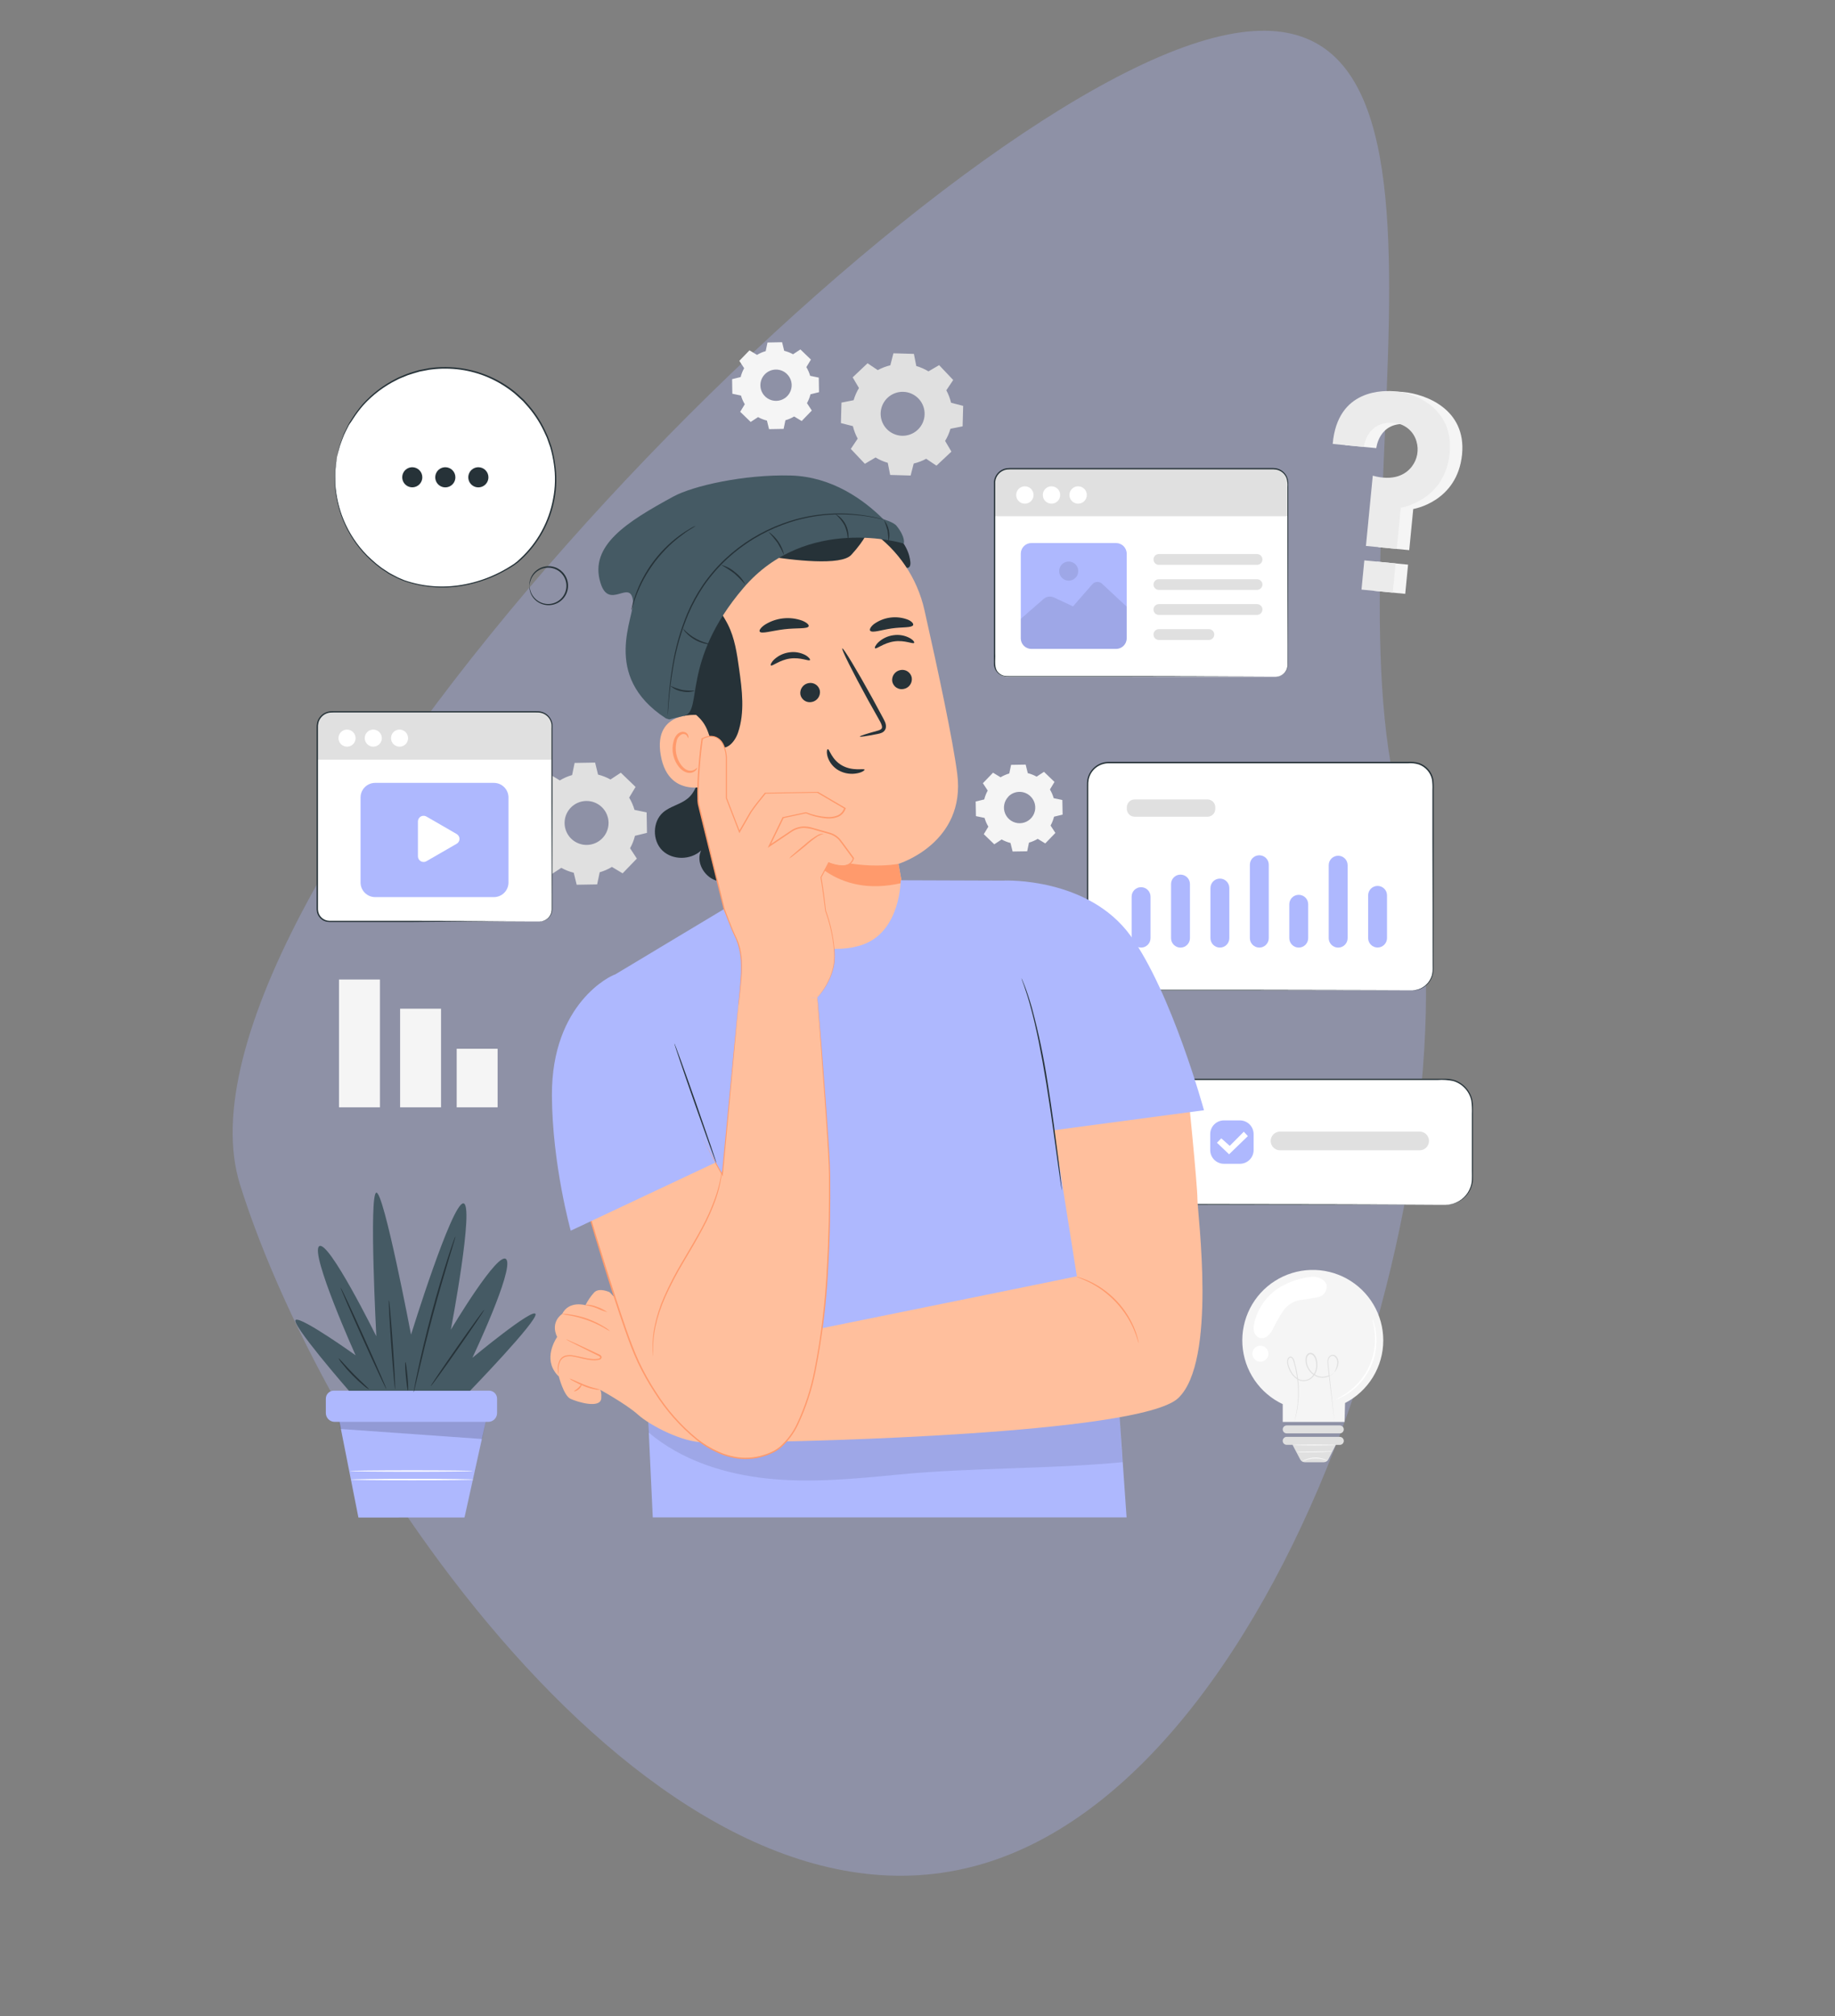 <svg width="687" height="755" viewBox="0 0 687 755" fill="none" xmlns="http://www.w3.org/2000/svg">
<rect x="0" y="0" width="687" height="755" fill="#808080" stroke="none"/>
<path d="M525.675 307.351C558.591 412.697 489.851 659.816 369.501 697.421C249.151 735.026 122.766 548.877 89.849 443.531C56.932 338.185 328.551 53.321 448.901 15.716C569.251 -21.889 492.758 202.005 525.675 307.351Z" fill="#AEB8FE" fill-opacity="0.3"/>
<path d="M209.598 292.213C211.034 291.347 212.577 290.674 214.188 290.213L215.128 285.673L222.798 285.543L223.898 290.043C225.525 290.447 227.092 291.062 228.558 291.873L232.428 289.333L237.948 294.663L235.548 298.663C236.415 300.098 237.087 301.642 237.548 303.253L242.088 304.193L242.218 311.863L237.718 312.963C237.324 314.593 236.708 316.161 235.888 317.623L238.428 321.493L233.098 327.013L229.098 324.613C227.667 325.479 226.127 326.152 224.518 326.613L223.568 331.153L215.898 331.283L214.798 326.783C213.172 326.389 211.607 325.773 210.148 324.953L206.268 327.493L200.748 322.163L203.158 318.163C202.289 316.734 201.616 315.193 201.158 313.583L196.598 312.623L196.468 304.953L200.968 303.853C201.372 302.23 201.987 300.666 202.798 299.203L200.258 295.323L205.588 289.803L209.588 292.213H209.598ZM213.688 302.423C212.556 303.593 211.797 305.073 211.506 306.675C211.215 308.277 211.406 309.929 212.054 311.423C212.703 312.916 213.779 314.184 215.148 315.065C216.517 315.947 218.117 316.402 219.745 316.374C221.373 316.346 222.956 315.836 224.294 314.908C225.632 313.98 226.664 312.676 227.261 311.161C227.858 309.646 227.992 307.989 227.646 306.398C227.3 304.807 226.49 303.354 225.318 302.223C223.747 300.708 221.639 299.878 219.457 299.916C217.275 299.953 215.197 300.855 213.678 302.423H213.688Z" fill="#E0E0E0"/>
<path d="M142.238 366.773H126.918V414.633H142.238V366.773Z" fill="#F5F5F5"/>
<path d="M165.118 377.703H149.798V414.633H165.118V377.703Z" fill="#F5F5F5"/>
<path d="M186.298 392.703H170.978V414.633H186.298V392.703Z" fill="#F5F5F5"/>
<path d="M517.878 501.893C517.877 497.168 516.607 492.53 514.201 488.463C511.795 484.397 508.341 481.05 504.2 478.774C500.059 476.498 495.383 475.376 490.66 475.524C485.937 475.673 481.341 477.086 477.351 479.618C473.361 482.149 470.124 485.705 467.978 489.915C465.832 494.124 464.855 498.833 465.15 503.549C465.445 508.265 467.001 512.815 469.655 516.724C472.309 520.634 475.964 523.759 480.238 525.773V532.433H503.368C503.368 532.433 503.508 528.693 503.568 525.353C507.878 523.134 511.494 519.771 514.018 515.633C516.542 511.494 517.878 506.741 517.878 501.893Z" fill="#F5F5F5"/>
<path d="M501.598 536.723H481.728C481.533 536.723 481.339 536.685 481.158 536.61C480.977 536.535 480.813 536.425 480.675 536.287C480.537 536.148 480.427 535.984 480.352 535.803C480.277 535.623 480.238 535.429 480.238 535.233C480.238 535.038 480.277 534.844 480.352 534.663C480.427 534.482 480.537 534.318 480.675 534.18C480.813 534.041 480.977 533.931 481.158 533.857C481.339 533.782 481.533 533.743 481.728 533.743H501.598C501.994 533.743 502.373 533.9 502.652 534.18C502.931 534.459 503.088 534.838 503.088 535.233C503.088 535.628 502.931 536.007 502.652 536.287C502.373 536.566 501.994 536.723 501.598 536.723Z" fill="#E0E0E0"/>
<path d="M501.598 538.013H481.728C481.331 538.013 480.949 538.171 480.668 538.453C480.386 538.734 480.228 539.115 480.228 539.513C480.228 539.911 480.386 540.293 480.668 540.574C480.949 540.855 481.331 541.013 481.728 541.013H483.908L486.808 546.523C486.972 546.828 487.216 547.082 487.514 547.258C487.812 547.435 488.152 547.526 488.498 547.523H495.598C495.946 547.527 496.288 547.436 496.588 547.26C496.887 547.083 497.133 546.829 497.298 546.523L500.108 541.033H501.598C501.996 541.033 502.378 540.875 502.659 540.594C502.94 540.313 503.098 539.931 503.098 539.533C503.098 539.135 502.94 538.754 502.659 538.473C502.378 538.191 501.996 538.033 501.598 538.033V538.013Z" fill="#E0E0E0"/>
<path d="M496.928 546.953C496.928 546.953 496.408 546.773 495.568 546.533C493.367 545.896 491.021 545.962 488.858 546.723C488.421 546.913 487.973 547.08 487.518 547.223C487.892 546.912 488.319 546.671 488.778 546.513C489.861 546.064 491.017 545.817 492.188 545.783C493.361 545.746 494.531 545.925 495.638 546.313C496.104 546.445 496.542 546.662 496.928 546.953Z" fill="#FAFAFA"/>
<path d="M500.148 541.063C500.148 541.153 496.558 541.223 492.148 541.223C487.738 541.223 484.148 541.153 484.148 541.063C484.148 540.973 487.738 540.903 492.148 540.903C496.558 540.903 500.148 540.973 500.148 541.063Z" fill="#FAFAFA"/>
<path d="M498.908 543.413C498.267 543.545 497.613 543.612 496.958 543.613C495.748 543.693 494.068 543.763 492.218 543.793C490.368 543.823 488.688 543.793 487.478 543.793C486.808 543.811 486.138 543.76 485.478 543.643C486.142 543.564 486.811 543.538 487.478 543.563L492.218 543.503L496.948 543.423C497.601 543.376 498.256 543.373 498.908 543.413Z" fill="#FAFAFA"/>
<path d="M513.828 493.953C514.069 494.372 514.247 494.823 514.358 495.293C514.742 496.543 515.01 497.825 515.158 499.123C515.677 503.454 514.995 507.845 513.187 511.814C511.38 515.784 508.516 519.181 504.908 521.633C503.83 522.375 502.685 523.015 501.488 523.543C501.058 523.764 500.601 523.928 500.128 524.033C500.128 523.913 502.008 523.193 504.648 521.273C508.105 518.785 510.851 515.437 512.616 511.56C514.38 507.684 515.102 503.414 514.708 499.173C514.504 497.419 514.211 495.677 513.828 493.953Z" fill="white"/>
<path d="M496.668 481.113C496.138 479.303 494.048 478.113 491.498 478.063C487.273 478.418 483.177 479.694 479.498 481.803C477.009 483.269 474.846 485.229 473.143 487.563C471.44 489.897 470.234 492.555 469.598 495.373C469.317 496.414 469.279 497.506 469.488 498.563C469.603 499.113 469.857 499.625 470.224 500.05C470.591 500.475 471.061 500.8 471.588 500.993C472.112 501.117 472.658 501.113 473.18 500.983C473.701 500.852 474.185 500.599 474.588 500.243C475.389 499.523 476.048 498.658 476.528 497.693C477.604 495.485 478.803 493.338 480.118 491.263C481.434 489.146 483.509 487.612 485.918 486.973C487.498 486.623 488.918 486.593 490.518 486.253C492.518 485.823 493.758 485.863 495.138 485.003C495.705 484.54 496.143 483.939 496.411 483.258C496.678 482.577 496.767 481.838 496.668 481.113Z" fill="white"/>
<path d="M474.868 506.883C474.868 507.477 474.692 508.057 474.363 508.55C474.033 509.043 473.565 509.428 473.017 509.655C472.468 509.882 471.865 509.941 471.283 509.826C470.701 509.71 470.167 509.424 469.747 509.005C469.328 508.585 469.042 508.051 468.926 507.469C468.81 506.887 468.87 506.283 469.097 505.735C469.324 505.187 469.708 504.719 470.202 504.389C470.695 504.059 471.275 503.883 471.868 503.883C472.664 503.883 473.427 504.199 473.99 504.762C474.552 505.325 474.868 506.088 474.868 506.883Z" fill="white"/>
<path d="M499.668 532.513C499.668 532.513 499.598 532.163 499.508 531.513C499.418 530.863 499.278 529.763 499.128 528.513C498.798 525.833 498.348 522.093 497.798 517.513C497.558 515.173 497.168 512.673 496.968 509.883C496.939 509.128 497.208 508.391 497.718 507.833C497.995 507.529 498.373 507.335 498.781 507.289C499.19 507.243 499.601 507.348 499.938 507.583C500.557 508.081 500.961 508.797 501.068 509.583C501.154 510.376 501.051 511.178 500.768 511.923C500.161 513.465 498.972 514.708 497.458 515.383C496.669 515.743 495.807 515.916 494.94 515.888C494.073 515.86 493.223 515.633 492.458 515.223C490.88 514.386 489.681 512.976 489.108 511.283C488.801 510.422 488.692 509.503 488.788 508.593C488.85 508.117 489.021 507.662 489.288 507.263C489.435 507.054 489.628 506.88 489.851 506.756C490.075 506.631 490.323 506.558 490.578 506.543C490.832 506.543 491.083 506.596 491.315 506.697C491.547 506.799 491.756 506.947 491.928 507.133C492.265 507.465 492.533 507.859 492.718 508.293C493.056 509.135 493.222 510.036 493.208 510.943C493.253 511.831 493.113 512.718 492.798 513.549C492.483 514.381 492 515.138 491.378 515.773C490.768 516.394 489.995 516.832 489.149 517.037C488.302 517.242 487.416 517.206 486.588 516.933C485.096 516.288 483.866 515.157 483.098 513.723C482.71 513.048 482.401 512.33 482.178 511.583C481.918 510.85 481.836 510.065 481.938 509.293C482.005 508.89 482.193 508.516 482.478 508.223C482.643 508.078 482.849 507.987 483.068 507.964C483.286 507.94 483.507 507.986 483.698 508.093C484.259 508.586 484.616 509.271 484.698 510.013C485.414 512.478 485.887 515.006 486.108 517.563C486.432 521.258 486.24 524.981 485.538 528.623C485.295 529.955 484.961 531.268 484.538 532.553C484.538 532.553 484.598 532.193 484.768 531.553C484.938 530.913 485.158 529.893 485.388 528.603C486.027 524.973 486.168 521.272 485.808 517.603C485.571 515.076 485.089 512.577 484.368 510.143C484.178 509.493 483.998 508.763 483.488 508.453C483.366 508.384 483.225 508.355 483.086 508.369C482.946 508.384 482.814 508.441 482.708 508.533C482.485 508.77 482.341 509.071 482.298 509.393C482.207 510.099 482.289 510.816 482.538 511.483C482.753 512.202 483.052 512.894 483.428 513.543C484.147 514.912 485.311 515.995 486.728 516.613C487.482 516.856 488.289 516.884 489.057 516.693C489.826 516.502 490.526 516.101 491.078 515.533C491.655 514.94 492.103 514.234 492.394 513.46C492.685 512.685 492.812 511.859 492.768 511.033C492.779 510.184 492.622 509.342 492.308 508.553C491.988 507.813 491.358 507.053 490.598 507.073C489.838 507.093 489.328 507.933 489.228 508.743C489.148 509.582 489.25 510.428 489.528 511.223C490.069 512.807 491.191 514.127 492.668 514.913C493.368 515.29 494.145 515.501 494.94 515.528C495.734 515.556 496.524 515.4 497.248 515.073C498.918 515.423 499.898 513.543 500.348 511.863C500.612 511.179 500.712 510.443 500.638 509.713C500.549 509.015 500.19 508.38 499.638 507.943C499.377 507.759 499.058 507.678 498.74 507.715C498.423 507.752 498.131 507.904 497.918 508.143C497.479 508.634 497.246 509.275 497.268 509.933C497.458 512.623 497.818 515.203 498.048 517.513C498.538 522.103 498.938 525.843 499.228 528.513C499.348 529.753 499.448 530.753 499.528 531.513C499.658 532.153 499.668 532.513 499.668 532.513Z" fill="#E0E0E0"/>
<path d="M503.598 166.663L515.268 167.803C515.268 167.803 516.218 158.003 526.418 158.803C528.388 158.923 530.271 159.653 531.806 160.894C533.34 162.134 534.449 163.823 534.978 165.723C535.445 167.313 535.53 168.99 535.226 170.618C534.921 172.246 534.237 173.78 533.228 175.093C530.928 178.163 526.228 181.033 518.538 178.883L516.008 204.883L527.598 206.003L529.098 190.593C529.098 190.593 545.598 187.983 547.378 170.153C549.038 153.083 533.518 147.573 525.558 146.803C520.598 146.313 505.378 146.063 503.598 166.663Z" fill="#F5F5F5"/>
<path d="M515.458 210.288L514.393 221.227L526.097 222.366L527.162 211.428L515.458 210.288Z" fill="#F5F5F5"/>
<path d="M498.948 166.213L510.598 167.353C510.598 167.353 511.598 157.553 521.758 158.353C523.726 158.476 525.606 159.208 527.138 160.448C528.67 161.688 529.778 163.375 530.308 165.273C530.785 166.861 530.878 168.538 530.581 170.169C530.283 171.799 529.604 173.336 528.598 174.653C526.298 177.723 521.678 180.263 513.948 178.113L511.388 204.423L522.928 205.543L524.428 190.133C524.428 190.133 540.988 187.523 542.718 169.723C544.378 152.663 529.468 147.213 522.918 146.573C517.908 146.053 500.728 145.603 498.948 166.213Z" fill="#EBEBEB"/>
<path d="M510.789 209.832L509.724 220.77L521.429 221.91L522.494 210.971L510.789 209.832Z" fill="#EBEBEB"/>
<path d="M328.658 138.573C330.129 137.772 331.699 137.17 333.328 136.783L334.478 132.293L342.148 132.513L343.048 137.053C344.65 137.517 346.183 138.189 347.608 139.053L351.598 136.723L356.868 142.293L354.288 146.143C355.087 147.614 355.685 149.184 356.068 150.813L360.598 151.973L360.388 159.643L355.838 160.543C355.377 162.145 354.704 163.679 353.838 165.103L356.198 169.103L350.598 174.363L346.748 171.783C345.279 172.583 343.708 173.182 342.078 173.563L340.928 178.063L333.268 177.843L332.368 173.293C330.76 172.84 329.222 172.167 327.798 171.293L323.798 173.663L318.528 168.093L321.108 164.243C320.305 162.77 319.703 161.196 319.318 159.563L314.828 158.423L315.038 150.753L319.588 149.853C320.05 148.251 320.722 146.718 321.588 145.293L319.228 141.293L324.798 136.023L328.648 138.603L328.658 138.573ZM332.278 148.963C331.096 150.082 330.271 151.526 329.909 153.113C329.547 154.701 329.664 156.36 330.245 157.88C330.827 159.401 331.846 160.715 333.174 161.657C334.502 162.598 336.08 163.125 337.707 163.17C339.334 163.214 340.938 162.776 342.316 161.909C343.694 161.041 344.784 159.785 345.448 158.299C346.112 156.812 346.32 155.162 346.046 153.557C345.772 151.953 345.028 150.465 343.908 149.283C342.408 147.699 340.34 146.776 338.16 146.716C335.979 146.656 333.864 147.464 332.278 148.963Z" fill="#E0E0E0"/>
<path d="M283.408 132.893C284.427 132.278 285.524 131.8 286.668 131.473L287.338 128.243L292.808 128.143L293.588 131.353C294.747 131.639 295.863 132.076 296.908 132.653L299.668 130.843L303.598 134.643L301.888 137.463C302.501 138.484 302.978 139.58 303.308 140.723L306.538 141.393L306.628 146.853L303.428 147.643C303.143 148.801 302.703 149.914 302.118 150.953L303.928 153.723L300.138 157.653L297.318 155.943C296.297 156.561 295.197 157.039 294.048 157.363L293.378 160.593L287.918 160.693L287.128 157.483C285.968 157.202 284.851 156.764 283.808 156.183L281.048 157.993L277.118 154.193L278.838 151.373C278.219 150.356 277.741 149.26 277.418 148.113L274.178 147.433L274.088 141.973L277.288 141.183C277.578 140.027 278.019 138.914 278.598 137.873L276.788 135.113L280.598 131.183L283.428 132.893H283.408ZM286.318 140.173C285.513 141.007 284.973 142.061 284.767 143.202C284.561 144.343 284.698 145.519 285.16 146.583C285.623 147.646 286.39 148.548 287.366 149.174C288.341 149.801 289.481 150.124 290.64 150.103C291.799 150.082 292.926 149.718 293.878 149.056C294.83 148.395 295.564 147.466 295.988 146.386C296.412 145.307 296.506 144.127 296.259 142.994C296.011 141.861 295.434 140.828 294.598 140.023C294.045 139.489 293.392 139.069 292.676 138.787C291.961 138.505 291.196 138.367 290.427 138.381C289.658 138.395 288.899 138.56 288.194 138.868C287.489 139.176 286.852 139.619 286.318 140.173Z" fill="#F5F5F5"/>
<path d="M374.598 291.043C375.62 290.432 376.715 289.954 377.858 289.623L378.538 286.393L383.998 286.303L384.788 289.503C385.946 289.788 387.059 290.229 388.098 290.813L390.858 289.003L394.788 292.793L393.078 295.613C393.692 296.637 394.17 297.736 394.498 298.883L397.728 299.553L397.828 305.023L394.618 305.803C394.332 306.962 393.895 308.078 393.318 309.123L395.128 311.883L391.328 315.813L388.508 314.103C387.487 314.718 386.387 315.192 385.238 315.513L384.568 318.753L379.108 318.843L378.318 315.643C377.162 315.354 376.05 314.913 375.008 314.333L372.248 316.143L368.318 312.353L370.028 309.533C369.41 308.512 368.933 307.412 368.608 306.263L365.378 305.593L365.278 300.123L368.488 299.343C368.77 298.183 369.207 297.066 369.788 296.023L367.978 293.263L371.778 289.333L374.598 291.043ZM377.508 298.323C376.704 299.158 376.166 300.212 375.961 301.352C375.756 302.493 375.893 303.668 376.356 304.731C376.819 305.793 377.587 306.694 378.562 307.32C379.537 307.946 380.676 308.269 381.834 308.248C382.993 308.227 384.119 307.863 385.071 307.202C386.023 306.541 386.757 305.613 387.181 304.535C387.606 303.456 387.701 302.277 387.455 301.144C387.208 300.012 386.632 298.978 385.798 298.173C385.244 297.631 384.586 297.204 383.865 296.918C383.144 296.631 382.373 296.491 381.597 296.505C380.821 296.519 380.056 296.687 379.345 296.999C378.635 297.311 377.994 297.761 377.458 298.323H377.508Z" fill="#F5F5F5"/>
<path d="M126.548 529.594L134.188 568.234L173.908 568.204L182.298 530.234L126.548 529.594Z" fill="#AEB8FE"/>
<path d="M121.988 523.724V529.114C121.99 529.547 122.076 529.976 122.243 530.376C122.41 530.776 122.655 531.139 122.962 531.444C123.269 531.75 123.634 531.992 124.035 532.156C124.436 532.321 124.865 532.405 125.298 532.404H182.798C183.231 532.405 183.66 532.321 184.061 532.156C184.461 531.991 184.825 531.749 185.131 531.444C185.438 531.138 185.681 530.775 185.847 530.375C186.013 529.975 186.098 529.547 186.098 529.114V523.724C186.098 522.928 185.782 522.165 185.22 521.602C184.657 521.04 183.894 520.724 183.098 520.724H124.978C124.184 520.726 123.424 521.044 122.864 521.606C122.303 522.168 121.988 522.93 121.988 523.724Z" fill="#AEB8FE"/>
<g opacity="0.4">
<path opacity="0.4" d="M126.978 532.394L127.448 535.064L180.508 538.824L181.848 532.394H126.978Z" fill="black"/>
</g>
<path d="M176.998 550.813C176.998 550.953 166.718 551.073 153.998 551.073C141.278 551.073 130.998 550.953 130.998 550.813C130.998 550.673 141.268 550.553 153.998 550.553C166.728 550.553 176.998 550.663 176.998 550.813Z" fill="white"/>
<path d="M177.298 554.024C177.298 554.164 167.028 554.284 154.298 554.284C141.568 554.284 131.358 554.164 131.358 554.024C131.358 553.884 141.678 553.724 154.348 553.724C167.018 553.724 177.298 553.874 177.298 554.024Z" fill="white"/>
<path d="M130.648 520.773C130.648 520.773 108.288 495.113 110.778 494.183C113.268 493.253 133.128 507.484 133.128 507.484C133.128 507.484 116.058 469.484 119.468 466.664C122.878 463.844 140.888 500.364 140.888 500.364C140.888 500.364 138.098 447.184 140.888 446.574C143.678 445.964 153.888 499.754 153.888 499.754C153.888 499.754 169.108 450.583 173.448 450.583C177.788 450.583 168.798 497.894 168.798 497.894C168.798 497.894 186.798 467.594 189.598 471.614C192.398 475.634 176.868 508.403 176.868 508.403C176.868 508.403 199.598 489.543 200.498 492.023C201.398 494.503 175.978 520.773 175.978 520.773H130.648Z" fill="#455A64"/>
<path d="M127.528 482.123C127.678 482.053 131.648 490.523 136.378 501.033C141.108 511.543 144.838 520.123 144.678 520.193C144.518 520.263 140.558 511.793 135.828 501.283C131.098 490.773 127.368 482.193 127.528 482.123Z" fill="#263238"/>
<path d="M145.598 486.854C145.768 486.854 146.428 494.303 147.068 503.523C147.708 512.743 148.068 520.214 147.928 520.224C147.788 520.234 147.098 512.784 146.458 503.564C145.818 494.344 145.418 486.864 145.598 486.854Z" fill="#263238"/>
<path d="M170.498 463.033C170.479 463.241 170.436 463.446 170.368 463.643C170.228 464.093 170.068 464.643 169.868 465.333C169.408 466.883 168.768 468.973 168.008 471.523C166.428 476.753 164.308 484.003 162.148 492.053C159.988 500.103 158.208 507.433 156.958 512.753L155.478 519.053C155.308 519.743 155.168 520.303 155.058 520.763C155.022 520.968 154.958 521.166 154.868 521.353C154.869 521.145 154.892 520.937 154.938 520.733C155.018 520.273 155.118 519.733 155.248 519.003C155.518 517.503 155.958 515.333 156.538 512.663C157.678 507.313 159.398 499.953 161.538 491.893C163.678 483.833 165.888 476.603 167.538 471.403C168.378 468.793 169.088 466.703 169.598 465.253L170.198 463.603C170.272 463.401 170.373 463.209 170.498 463.033Z" fill="#263238"/>
<path d="M181.268 490.454C181.408 490.544 177.038 497.024 171.518 504.924C165.998 512.824 161.408 519.144 161.268 519.044C161.128 518.944 165.498 512.464 171.018 504.574C176.538 496.684 181.128 490.354 181.268 490.454Z" fill="#263238"/>
<path d="M138.188 520.233C137.46 519.866 136.787 519.398 136.188 518.843C134.698 517.616 133.276 516.307 131.928 514.923C130.576 513.552 129.301 512.106 128.108 510.593C127.563 509.998 127.112 509.324 126.768 508.593C126.908 508.483 129.228 511.283 132.368 514.483C135.508 517.683 138.308 520.093 138.188 520.233Z" fill="#263238"/>
<path d="M151.768 510.033C151.938 510.033 152.288 512.393 152.558 515.323C152.828 518.253 152.908 520.663 152.738 520.673C152.568 520.683 152.218 518.323 151.948 515.383C151.678 512.443 151.598 510.053 151.768 510.033Z" fill="#263238"/>
<path d="M126.158 171.133C127.261 165.509 129.52 160.175 132.792 155.47C136.064 150.764 140.278 146.79 145.167 143.798C150.056 140.807 155.513 138.863 161.192 138.091C166.871 137.319 172.649 137.735 178.158 139.313C200.518 145.753 213.358 170.223 205.928 192.313C203.543 199.436 199.251 205.769 193.518 210.623C193.32 210.794 193.114 210.955 192.898 211.103H192.838C183.202 217.833 171.432 220.794 159.758 219.423C155.975 218.976 152.285 217.943 148.818 216.363C140.576 212.386 133.883 205.791 129.783 197.609C125.684 189.426 124.409 180.117 126.158 171.133Z" fill="white"/>
<path d="M126.158 171.133C126.158 171.133 126.158 171.353 126.078 171.793C125.998 172.233 125.928 172.893 125.808 173.733C125.506 176.228 125.416 178.744 125.538 181.253C125.81 185.22 126.628 189.13 127.968 192.873C129.76 197.832 132.474 202.406 135.968 206.353C136.956 207.474 138.011 208.533 139.128 209.523C140.274 210.594 141.483 211.596 142.748 212.523C143.378 213.003 144.078 213.403 144.748 213.853L145.748 214.513C146.098 214.723 146.468 214.903 146.828 215.103L149.048 216.263C149.808 216.613 150.598 216.943 151.398 217.263C158.335 219.65 165.763 220.238 172.988 218.973C176.886 218.315 180.688 217.179 184.308 215.593C186.181 214.784 188.001 213.859 189.758 212.823C190.648 212.303 191.518 211.743 192.388 211.173C193.242 210.578 194.042 209.909 194.778 209.173C201.174 203.246 205.481 195.409 207.058 186.833C207.898 182.515 207.996 178.085 207.348 173.733C207.048 171.607 206.597 169.505 205.998 167.443C205.638 166.443 205.288 165.443 204.938 164.443C204.769 163.943 204.565 163.456 204.328 162.983L203.668 161.553C201.918 157.824 199.608 154.385 196.818 151.353L195.818 150.223L194.718 149.223C193.968 148.563 193.278 147.843 192.508 147.223C190.993 145.995 189.392 144.875 187.718 143.873C181.443 140.069 174.247 138.05 166.908 138.033C165.238 138.014 163.567 138.104 161.908 138.303C161.094 138.374 160.285 138.501 159.488 138.683L157.118 139.133C155.598 139.593 154.118 139.983 152.648 140.503L150.548 141.363C149.859 141.614 149.19 141.919 148.548 142.273C143.827 144.605 139.587 147.804 136.048 151.703C134.629 153.325 133.332 155.05 132.168 156.863L131.368 158.093C131.084 158.45 130.826 158.828 130.598 159.223L129.428 161.533C129.248 161.903 129.058 162.253 128.898 162.603L128.498 163.603L127.778 165.503C127.39 166.478 127.076 167.481 126.838 168.503C126.608 169.323 126.438 169.953 126.318 170.393C126.198 170.833 126.128 171.043 126.128 171.043C126.128 171.043 126.128 170.813 126.268 170.383L126.728 168.473C126.954 167.433 127.255 166.41 127.628 165.413L128.328 163.493C128.458 163.153 128.588 162.803 128.718 162.433C128.848 162.063 129.068 161.733 129.248 161.363L130.398 159.023C130.596 158.602 130.826 158.198 131.088 157.813L131.878 156.573C133.034 154.737 134.328 152.992 135.748 151.353C139.296 147.402 143.557 144.155 148.308 141.783C148.952 141.426 149.621 141.116 150.308 140.853L152.418 139.983C153.868 139.453 155.418 139.053 156.928 138.583L159.318 138.123C160.126 137.94 160.944 137.806 161.768 137.723C170.861 136.663 180.051 138.623 187.918 143.303C189.612 144.315 191.233 145.445 192.768 146.683C193.548 147.293 194.248 148.023 195.008 148.683L196.118 149.683L197.118 150.823C199.943 153.89 202.283 157.37 204.058 161.143L204.728 162.593C204.97 163.071 205.177 163.566 205.348 164.073C205.698 165.073 206.058 166.073 206.418 167.073C207.028 169.161 207.486 171.29 207.788 173.443C208.504 177.897 208.44 182.442 207.598 186.873C206.003 195.562 201.639 203.501 195.158 209.503C194.397 210.239 193.574 210.908 192.698 211.503C191.818 212.083 190.948 212.653 190.038 213.163C184.816 216.243 179.075 218.344 173.098 219.363C165.791 220.621 158.285 220.009 151.278 217.583C150.468 217.283 149.668 216.953 148.898 216.583L146.598 215.423C146.238 215.223 145.858 215.043 145.508 214.833L144.508 214.153C143.828 213.703 143.118 213.293 142.508 212.813C141.24 211.883 140.024 210.881 138.868 209.813C137.747 208.806 136.688 207.73 135.698 206.593C132.188 202.605 129.473 197.982 127.698 192.973C126.375 189.198 125.584 185.257 125.348 181.263C125.243 178.745 125.36 176.221 125.698 173.723C125.838 172.883 125.948 172.243 126.028 171.783C126.108 171.323 126.158 171.133 126.158 171.133Z" fill="#263238"/>
<path d="M198.218 219.373C198.278 219.373 198.218 218.743 198.538 217.673C198.963 216.166 199.873 214.84 201.128 213.903C202.047 213.223 203.12 212.782 204.251 212.619C205.382 212.457 206.536 212.579 207.608 212.973C208.874 213.432 209.972 214.261 210.758 215.353C211.605 216.515 212.062 217.916 212.062 219.353C212.062 220.791 211.605 222.192 210.758 223.353C210.224 224.086 209.55 224.706 208.775 225.176C207.999 225.646 207.138 225.958 206.241 226.093C205.345 226.228 204.43 226.183 203.551 225.962C202.671 225.74 201.844 225.347 201.118 224.803C199.864 223.87 198.954 222.548 198.528 221.043C198.238 219.973 198.268 219.333 198.208 219.343C198.184 219.492 198.184 219.644 198.208 219.793C198.208 220.231 198.258 220.667 198.358 221.093C198.72 222.684 199.625 224.099 200.918 225.093C202.314 226.169 204.052 226.703 205.81 226.598C207.569 226.493 209.231 225.755 210.488 224.521C211.745 223.286 212.514 221.639 212.652 219.882C212.79 218.126 212.288 216.379 211.238 214.963C210.384 213.787 209.191 212.901 207.818 212.423C206.669 212.011 205.433 211.896 204.227 212.089C203.021 212.281 201.883 212.774 200.918 213.523C199.625 214.518 198.72 215.932 198.358 217.523C198.258 217.949 198.208 218.386 198.208 218.823C198.178 219.006 198.182 219.192 198.218 219.373Z" fill="#263238"/>
<path d="M158.108 178.723C158.106 179.467 157.884 180.193 157.47 180.81C157.056 181.427 156.468 181.907 155.78 182.19C155.093 182.473 154.337 182.546 153.609 182.4C152.88 182.254 152.211 181.895 151.686 181.369C151.161 180.842 150.804 180.172 150.66 179.443C150.516 178.714 150.591 177.959 150.876 177.272C151.16 176.586 151.642 175.999 152.261 175.586C152.879 175.174 153.605 174.953 154.348 174.953C154.843 174.953 155.333 175.051 155.79 175.241C156.246 175.43 156.661 175.708 157.011 176.058C157.36 176.408 157.637 176.824 157.825 177.281C158.013 177.739 158.11 178.229 158.108 178.723Z" fill="#263238"/>
<path d="M170.488 178.723C170.488 179.469 170.267 180.198 169.853 180.818C169.439 181.438 168.85 181.921 168.161 182.206C167.472 182.492 166.714 182.566 165.983 182.421C165.252 182.275 164.58 181.916 164.053 181.389C163.525 180.862 163.166 180.19 163.021 179.459C162.875 178.728 162.95 177.97 163.235 177.281C163.521 176.592 164.004 176.003 164.624 175.589C165.244 175.174 165.973 174.953 166.718 174.953C167.214 174.952 167.705 175.049 168.163 175.238C168.621 175.427 169.037 175.704 169.387 176.055C169.738 176.405 170.015 176.821 170.204 177.279C170.393 177.737 170.49 178.228 170.488 178.723Z" fill="#263238"/>
<path d="M182.858 178.723C182.858 179.469 182.637 180.198 182.223 180.818C181.809 181.438 181.22 181.921 180.531 182.206C179.842 182.492 179.084 182.566 178.353 182.421C177.622 182.275 176.95 181.916 176.423 181.389C175.895 180.862 175.536 180.19 175.391 179.459C175.245 178.728 175.32 177.97 175.605 177.281C175.891 176.592 176.374 176.003 176.994 175.589C177.614 175.174 178.343 174.953 179.088 174.953C179.584 174.952 180.075 175.049 180.533 175.238C180.991 175.427 181.407 175.704 181.757 176.055C182.107 176.405 182.385 176.821 182.574 177.279C182.763 177.737 182.86 178.228 182.858 178.723Z" fill="#263238"/>
<path d="M541.328 404.183H447.038C441.565 404.183 437.128 408.62 437.128 414.093V441.213C437.128 446.686 441.565 451.123 447.038 451.123H541.328C546.802 451.123 551.238 446.686 551.238 441.213V414.093C551.238 408.62 546.802 404.183 541.328 404.183Z" fill="white"/>
<path d="M541.329 451.123C542.347 451.072 543.354 450.894 544.329 450.593C545.729 450.13 547.007 449.357 548.068 448.332C549.13 447.307 549.946 446.057 550.458 444.673C550.823 443.731 551.026 442.733 551.058 441.723C551.108 440.673 551.058 439.533 551.058 438.363C551.058 436.017 551.058 433.47 551.058 430.723C551.058 427.977 551.058 425.05 551.058 421.943C551.058 420.383 551.058 418.793 551.058 417.143C551.123 415.474 551.053 413.802 550.848 412.143C550.482 410.402 549.648 408.794 548.436 407.492C547.224 406.19 545.679 405.243 543.968 404.753C542.103 404.379 540.196 404.258 538.299 404.393H532.299H506.389H447.019C445.748 404.392 444.49 404.642 443.317 405.128C442.144 405.614 441.078 406.328 440.181 407.227C439.285 408.127 438.574 409.195 438.092 410.37C437.609 411.545 437.363 412.803 437.368 414.073C437.368 419.2 437.368 424.25 437.368 429.223V440.223C437.307 441.401 437.425 442.581 437.718 443.723C438.352 445.97 439.771 447.915 441.718 449.203C442.661 449.835 443.712 450.29 444.818 450.543C445.923 450.774 447.052 450.865 448.178 450.813L496.668 450.873L529.359 450.953L538.248 451.003H540.558H541.348H540.558H538.248H529.359L496.668 451.093L448.178 451.143C447.015 451.198 445.848 451.104 444.708 450.863C443.546 450.598 442.441 450.124 441.448 449.463C439.411 448.105 437.928 446.062 437.269 443.703C436.962 442.519 436.837 441.295 436.898 440.073C436.898 438.863 436.898 437.653 436.898 436.433V414.123C436.895 412.785 437.155 411.46 437.664 410.222C438.173 408.985 438.922 407.86 439.867 406.913C440.811 405.965 441.934 405.213 443.17 404.7C444.406 404.187 445.73 403.923 447.068 403.923H506.438H532.348H541.239C542.209 403.925 543.175 404.06 544.109 404.323C545.887 404.833 547.491 405.821 548.748 407.178C550.005 408.535 550.866 410.211 551.239 412.023C551.394 412.874 551.461 413.739 551.438 414.603V417.093C551.438 418.743 551.438 420.333 551.438 421.893C551.438 425 551.438 427.927 551.438 430.673C551.438 433.42 551.438 435.967 551.438 438.313C551.438 439.493 551.438 440.603 551.438 441.683C551.389 442.711 551.172 443.724 550.799 444.683C550.175 446.306 549.141 447.739 547.799 448.843C546.82 449.646 545.696 450.254 544.489 450.633C543.75 450.86 542.989 451.001 542.218 451.053C541.598 451.133 541.329 451.123 541.329 451.123Z" fill="#263238"/>
<path d="M531.488 430.723H479.238C478.308 430.723 477.415 430.354 476.757 429.695C476.098 429.037 475.728 428.144 475.728 427.213C475.731 426.284 476.102 425.394 476.76 424.738C477.418 424.082 478.309 423.713 479.238 423.713H531.488C532.418 423.713 533.309 424.082 533.967 424.738C534.625 425.394 534.996 426.284 534.998 427.213C534.998 428.144 534.629 429.037 533.97 429.695C533.312 430.354 532.419 430.723 531.488 430.723Z" fill="#E0E0E0"/>
<path d="M464.198 419.523H458.228C455.39 419.523 453.088 421.825 453.088 424.663V430.633C453.088 433.472 455.39 435.773 458.228 435.773H464.198C467.037 435.773 469.338 433.472 469.338 430.633V424.663C469.338 421.825 467.037 419.523 464.198 419.523Z" fill="#AEB8FE"/>
<path d="M455.598 427.883L457.238 426.253L460.398 429.053L465.668 423.763L467.188 425.403L460.158 432.213L455.598 427.883Z" fill="white"/>
<path d="M528.628 285.533H415.028C410.682 285.533 407.158 289.057 407.158 293.403V362.953C407.158 367.3 410.682 370.823 415.028 370.823H528.628C532.975 370.823 536.498 367.3 536.498 362.953V293.403C536.498 289.057 532.975 285.533 528.628 285.533Z" fill="white"/>
<path d="M528.598 370.833C528.688 370.827 528.779 370.827 528.868 370.833C529.133 370.823 529.397 370.796 529.658 370.754C530.701 370.623 531.703 370.272 532.598 369.724C534.058 368.84 535.192 367.506 535.829 365.924C536.659 364.054 536.308 361.644 536.368 359.034C536.368 348.504 536.368 333.284 536.288 314.484C536.288 309.784 536.288 304.854 536.288 299.724V295.834C536.346 294.528 536.293 293.22 536.128 291.924C535.858 290.624 535.255 289.416 534.379 288.419C533.502 287.422 532.383 286.669 531.128 286.234C529.814 285.838 528.437 285.692 527.068 285.804H495.938H415.028C413.287 285.818 411.6 286.417 410.239 287.504C408.893 288.599 407.959 290.118 407.588 291.814C407.435 292.668 407.378 293.537 407.418 294.404V322.954C407.418 336.484 407.418 349.534 407.418 361.954C407.293 363.465 407.569 364.983 408.218 366.354C408.887 367.686 409.93 368.794 411.218 369.544C412.492 370.282 413.948 370.646 415.418 370.594H437.008H467.778L512.318 370.684L524.428 370.734H527.578H528.658C528.658 370.734 528.288 370.734 527.578 370.734H524.428H512.318L467.778 370.814H437.008H419.868H415.418C413.865 370.869 412.326 370.488 410.978 369.714C409.609 368.92 408.503 367.741 407.799 366.324C407.121 364.886 406.829 363.298 406.948 361.714C406.948 349.273 406.948 336.224 406.948 322.714V294.394C406.905 293.49 406.965 292.584 407.128 291.694C407.523 289.877 408.526 288.25 409.972 287.083C411.418 285.915 413.22 285.277 415.078 285.274H495.989H527.118C528.535 285.166 529.959 285.322 531.318 285.734C532.64 286.193 533.821 286.987 534.744 288.039C535.668 289.09 536.303 290.363 536.588 291.734C536.755 293.06 536.809 294.398 536.748 295.734V299.724C536.748 304.854 536.748 309.784 536.748 314.484C536.748 333.284 536.689 348.484 536.669 359.034C536.669 360.344 536.669 361.594 536.669 362.754C536.693 363.859 536.492 364.958 536.079 365.984C535.425 367.592 534.258 368.938 532.758 369.814C531.844 370.363 530.82 370.704 529.758 370.814C529.373 370.851 528.985 370.858 528.598 370.833Z" fill="#263238"/>
<path d="M486.238 335.063H486.228C484.279 335.063 482.698 336.644 482.698 338.593V351.283C482.698 353.233 484.279 354.813 486.228 354.813H486.238C488.188 354.813 489.768 353.233 489.768 351.283V338.593C489.768 336.644 488.188 335.063 486.238 335.063Z" fill="#AEB8FE"/>
<path d="M427.208 332.203H427.198C425.249 332.203 423.668 333.784 423.668 335.733V351.283C423.668 353.233 425.249 354.813 427.198 354.813H427.208C429.158 354.813 430.738 353.233 430.738 351.283V335.733C430.738 333.784 429.158 332.203 427.208 332.203Z" fill="#AEB8FE"/>
<path d="M441.968 327.493H441.958C440.009 327.493 438.428 329.074 438.428 331.023V351.293C438.428 353.243 440.009 354.823 441.958 354.823H441.968C443.918 354.823 445.498 353.243 445.498 351.293V331.023C445.498 329.074 443.918 327.493 441.968 327.493Z" fill="#AEB8FE"/>
<path d="M456.718 328.983H456.708C454.759 328.983 453.178 330.564 453.178 332.513V351.283C453.178 353.233 454.759 354.813 456.708 354.813H456.718C458.668 354.813 460.248 353.233 460.248 351.283V332.513C460.248 330.564 458.668 328.983 456.718 328.983Z" fill="#AEB8FE"/>
<path d="M471.478 320.253H471.468C469.519 320.253 467.938 321.834 467.938 323.783V351.283C467.938 353.233 469.519 354.813 471.468 354.813H471.478C473.428 354.813 475.008 353.233 475.008 351.283V323.783C475.008 321.834 473.428 320.253 471.478 320.253Z" fill="#AEB8FE"/>
<path d="M500.998 320.423H500.988C499.039 320.423 497.458 322.004 497.458 323.953V351.293C497.458 353.243 499.039 354.823 500.988 354.823H500.998C502.948 354.823 504.528 353.243 504.528 351.293V323.953C504.528 322.004 502.948 320.423 500.998 320.423Z" fill="#AEB8FE"/>
<path d="M515.748 331.723C515.284 331.723 514.824 331.815 514.395 331.993C513.966 332.171 513.577 332.432 513.249 332.761C512.921 333.09 512.661 333.48 512.484 333.909C512.308 334.339 512.217 334.799 512.218 335.263V351.263C512.218 352.2 512.59 353.097 513.252 353.759C513.914 354.421 514.812 354.793 515.748 354.793C516.685 354.793 517.583 354.421 518.245 353.759C518.907 353.097 519.278 352.2 519.278 351.263V335.263C519.28 334.799 519.189 334.339 519.013 333.909C518.836 333.48 518.576 333.09 518.248 332.761C517.92 332.432 517.531 332.171 517.102 331.993C516.673 331.815 516.213 331.723 515.748 331.723Z" fill="#AEB8FE"/>
<path d="M452.068 299.344H424.788C423.176 299.344 421.868 300.651 421.868 302.264V302.894C421.868 304.506 423.176 305.814 424.788 305.814H452.068C453.681 305.814 454.988 304.506 454.988 302.894V302.264C454.988 300.651 453.681 299.344 452.068 299.344Z" fill="#E0E0E0"/>
<path d="M124.108 266.563H201.248C202.675 266.563 204.044 267.13 205.053 268.139C206.062 269.148 206.628 270.517 206.628 271.943V340.493C206.628 341.7 206.149 342.858 205.296 343.711C204.443 344.564 203.285 345.043 202.078 345.043H123.288C122.082 345.043 120.924 344.564 120.071 343.711C119.218 342.858 118.738 341.7 118.738 340.493V271.943C118.738 270.518 119.304 269.151 120.311 268.143C121.317 267.134 122.683 266.566 124.108 266.563Z" fill="white"/>
<path d="M124.108 266.563H201.248C202.675 266.563 204.044 267.13 205.053 268.139C206.062 269.148 206.628 270.517 206.628 271.943V284.453H118.738V271.943C118.738 270.518 119.304 269.151 120.311 268.143C121.317 267.134 122.683 266.566 124.108 266.563Z" fill="#E0E0E0"/>
<path d="M133.128 276.453C133.115 277.083 132.915 277.695 132.555 278.212C132.196 278.729 131.691 279.128 131.105 279.359C130.52 279.591 129.878 279.644 129.262 279.513C128.646 279.382 128.083 279.072 127.642 278.621C127.202 278.171 126.904 277.601 126.786 276.982C126.668 276.364 126.735 275.724 126.979 275.143C127.223 274.562 127.634 274.067 128.158 273.718C128.683 273.37 129.299 273.184 129.928 273.183C130.354 273.187 130.774 273.275 131.165 273.442C131.556 273.608 131.91 273.85 132.207 274.154C132.505 274.458 132.739 274.817 132.897 275.212C133.055 275.606 133.134 276.028 133.128 276.453Z" fill="white"/>
<path d="M142.959 276.453C142.945 277.083 142.745 277.695 142.386 278.212C142.026 278.729 141.521 279.128 140.935 279.359C140.35 279.591 139.708 279.644 139.092 279.513C138.476 279.382 137.913 279.072 137.472 278.621C137.032 278.171 136.734 277.601 136.616 276.982C136.498 276.364 136.565 275.724 136.809 275.143C137.053 274.562 137.464 274.067 137.988 273.718C138.513 273.37 139.129 273.184 139.759 273.183C140.184 273.187 140.604 273.275 140.995 273.442C141.386 273.608 141.74 273.85 142.037 274.154C142.335 274.458 142.569 274.817 142.727 275.212C142.885 275.606 142.964 276.028 142.959 276.453Z" fill="white"/>
<path d="M152.788 276.453C152.775 277.083 152.575 277.695 152.215 278.212C151.856 278.729 151.351 279.128 150.765 279.359C150.18 279.591 149.538 279.644 148.922 279.513C148.306 279.382 147.743 279.072 147.302 278.621C146.862 278.171 146.564 277.601 146.446 276.982C146.328 276.364 146.395 275.724 146.639 275.143C146.883 274.562 147.294 274.067 147.818 273.718C148.343 273.37 148.959 273.184 149.588 273.183C150.013 273.187 150.434 273.275 150.825 273.442C151.216 273.608 151.57 273.85 151.867 274.154C152.165 274.458 152.399 274.817 152.557 275.212C152.715 275.606 152.794 276.028 152.788 276.453Z" fill="white"/>
<path d="M184.898 293.144H140.458C137.437 293.144 134.988 295.593 134.988 298.614V330.444C134.988 333.465 137.437 335.914 140.458 335.914H184.898C187.919 335.914 190.368 333.465 190.368 330.444V298.614C190.368 295.593 187.919 293.144 184.898 293.144Z" fill="#AEB8FE"/>
<path d="M156.469 314.104V307.534C156.475 307.17 156.575 306.814 156.76 306.5C156.944 306.187 157.207 305.926 157.522 305.744C157.837 305.562 158.194 305.464 158.558 305.461C158.921 305.457 159.28 305.548 159.599 305.724L165.289 309.004L170.969 312.294C171.291 312.477 171.559 312.742 171.745 313.063C171.931 313.384 172.03 313.748 172.03 314.119C172.03 314.489 171.931 314.854 171.745 315.174C171.559 315.495 171.291 315.76 170.969 315.944L165.289 319.224L159.599 322.504C159.282 322.676 158.926 322.764 158.566 322.76C158.206 322.757 157.852 322.661 157.539 322.483C157.226 322.305 156.963 322.05 156.776 321.742C156.588 321.434 156.483 321.084 156.469 320.724V314.104Z" fill="white"/>
<path d="M202.078 345.044C202.078 345.044 202.358 345.044 202.898 344.944C203.699 344.782 204.441 344.409 205.048 343.864C205.539 343.423 205.928 342.881 206.187 342.275C206.446 341.668 206.57 341.013 206.548 340.354C206.548 338.774 206.548 336.954 206.548 334.904C206.548 326.684 206.498 314.824 206.468 300.164C206.468 292.824 206.468 284.794 206.468 276.164V272.904C206.504 272.361 206.504 271.816 206.468 271.274C206.407 270.746 206.258 270.232 206.028 269.754C205.684 269.018 205.17 268.374 204.529 267.875C203.887 267.376 203.137 267.036 202.338 266.884C201.786 266.799 201.227 266.766 200.668 266.784H186.388H155.958H125.388C124.721 266.763 124.053 266.787 123.388 266.854C122.73 266.949 122.097 267.175 121.527 267.519C120.957 267.862 120.461 268.316 120.068 268.854C119.669 269.38 119.38 269.982 119.218 270.624C119.065 271.278 119.007 271.952 119.048 272.624V280.854C119.048 286.307 119.048 291.674 119.048 296.954C119.048 307.504 119.048 317.684 119.048 327.384C119.048 329.804 119.048 332.204 119.048 334.564V339.824C119.014 340.38 119.058 340.939 119.178 341.484C119.433 342.55 120.089 343.477 121.008 344.074C121.457 344.373 121.96 344.584 122.488 344.694C123.024 344.775 123.567 344.805 124.108 344.784H130.598H154.598L189.338 344.864L198.778 344.914H201.238H202.078H201.238H198.778H189.338L154.598 345.234H130.598H124.028C123.453 345.264 122.876 345.23 122.308 345.134C121.728 345.014 121.175 344.787 120.678 344.464C119.679 343.792 118.966 342.772 118.678 341.604C118.553 341.022 118.506 340.427 118.538 339.834V327.424C118.538 317.724 118.538 307.544 118.538 296.994V272.664C118.5 271.949 118.56 271.232 118.718 270.534C118.995 269.466 119.578 268.504 120.395 267.764C121.213 267.025 122.229 266.542 123.318 266.374C124.026 266.306 124.738 266.283 125.448 266.304H200.598C201.184 266.286 201.77 266.323 202.348 266.414C202.928 266.531 203.488 266.733 204.008 267.014C205.04 267.587 205.862 268.473 206.358 269.544C206.606 270.068 206.768 270.628 206.838 271.204C206.873 271.763 206.873 272.324 206.838 272.884V276.144C206.838 284.764 206.838 292.794 206.838 300.144C206.838 314.804 206.778 326.664 206.758 334.884C206.758 336.884 206.758 338.754 206.758 340.334C206.771 341.012 206.636 341.684 206.361 342.305C206.086 342.925 205.679 343.477 205.168 343.924C204.543 344.47 203.778 344.834 202.958 344.974C202.752 344.994 202.545 344.994 202.338 344.974C202.255 345.007 202.168 345.031 202.078 345.044Z" fill="#263238"/>
<path d="M377.718 175.513H476.718C478.145 175.513 479.514 176.08 480.523 177.089C481.532 178.098 482.098 179.467 482.098 180.893V248.893C482.098 249.491 481.981 250.083 481.752 250.635C481.523 251.187 481.188 251.688 480.766 252.111C480.343 252.533 479.842 252.868 479.29 253.097C478.738 253.326 478.146 253.443 477.548 253.443H376.898C376.301 253.443 375.709 253.326 375.157 253.097C374.605 252.868 374.104 252.533 373.681 252.111C373.259 251.688 372.923 251.187 372.695 250.635C372.466 250.083 372.348 249.491 372.348 248.893V180.893C372.348 179.468 372.914 178.101 373.921 177.093C374.927 176.084 376.293 175.516 377.718 175.513Z" fill="white"/>
<path d="M377.718 175.513H476.718C478.145 175.513 479.514 176.08 480.523 177.089C481.532 178.098 482.098 179.467 482.098 180.893V193.313H372.338V180.883C372.341 179.458 372.909 178.092 373.918 177.086C374.926 176.079 376.293 175.513 377.718 175.513Z" fill="#E0E0E0"/>
<path d="M386.948 185.344C386.948 185.986 386.758 186.615 386.401 187.149C386.044 187.684 385.536 188.1 384.942 188.346C384.348 188.592 383.695 188.656 383.064 188.531C382.434 188.406 381.855 188.096 381.4 187.642C380.946 187.187 380.636 186.608 380.511 185.978C380.386 185.347 380.45 184.694 380.696 184.1C380.942 183.506 381.358 182.998 381.893 182.641C382.427 182.284 383.056 182.094 383.698 182.094C384.56 182.094 385.387 182.436 385.997 183.045C386.606 183.655 386.948 184.482 386.948 185.344Z" fill="white"/>
<path d="M396.918 185.344C396.918 185.986 396.728 186.615 396.371 187.149C396.014 187.684 395.506 188.1 394.912 188.346C394.318 188.592 393.665 188.656 393.034 188.531C392.404 188.406 391.825 188.096 391.37 187.642C390.916 187.187 390.606 186.608 390.481 185.978C390.356 185.347 390.42 184.694 390.666 184.1C390.912 183.506 391.328 182.998 391.863 182.641C392.397 182.284 393.026 182.094 393.668 182.094C394.096 182.092 394.519 182.175 394.914 182.338C395.309 182.501 395.667 182.74 395.97 183.042C396.272 183.345 396.511 183.703 396.674 184.098C396.837 184.493 396.92 184.916 396.918 185.344Z" fill="white"/>
<path d="M406.889 185.344C406.888 185.987 406.698 186.615 406.34 187.15C405.983 187.685 405.474 188.101 404.88 188.347C404.285 188.593 403.631 188.657 403.001 188.53C402.37 188.404 401.791 188.094 401.337 187.638C400.883 187.183 400.574 186.603 400.45 185.971C400.325 185.34 400.391 184.687 400.639 184.093C400.886 183.499 401.304 182.992 401.84 182.636C402.376 182.28 403.005 182.092 403.648 182.094C404.075 182.094 404.497 182.178 404.891 182.341C405.284 182.505 405.642 182.744 405.943 183.046C406.244 183.348 406.482 183.706 406.645 184.101C406.807 184.495 406.89 184.917 406.889 185.344Z" fill="white"/>
<path d="M417.828 203.333H386.158C383.955 203.333 382.168 205.12 382.168 207.323V238.993C382.168 241.197 383.955 242.983 386.158 242.983H417.828C420.032 242.983 421.818 241.197 421.818 238.993V207.323C421.818 205.12 420.032 203.333 417.828 203.333Z" fill="#AEB8FE"/>
<path d="M470.598 211.513H433.859C433.592 211.513 433.327 211.46 433.081 211.356C432.835 211.253 432.613 211.101 432.426 210.91C432.24 210.719 432.094 210.493 431.996 210.244C431.899 209.996 431.852 209.73 431.859 209.463C431.859 208.933 432.069 208.424 432.444 208.049C432.819 207.674 433.328 207.463 433.859 207.463H470.598C471.134 207.463 471.648 207.672 472.031 208.046C472.414 208.42 472.635 208.928 472.648 209.463C472.648 210.007 472.432 210.528 472.048 210.913C471.664 211.297 471.142 211.513 470.598 211.513Z" fill="#E0E0E0"/>
<path d="M470.598 220.884H433.858C433.328 220.884 432.819 220.673 432.444 220.298C432.069 219.923 431.858 219.414 431.858 218.884C431.858 218.353 432.069 217.844 432.444 217.469C432.819 217.094 433.328 216.884 433.858 216.884H470.598C471.134 216.883 471.648 217.092 472.031 217.466C472.414 217.84 472.635 218.349 472.648 218.884C472.635 219.419 472.414 219.927 472.031 220.301C471.648 220.675 471.134 220.884 470.598 220.884Z" fill="#E0E0E0"/>
<path d="M470.598 230.253H433.859C433.592 230.253 433.327 230.2 433.081 230.096C432.835 229.993 432.613 229.841 432.426 229.65C432.24 229.459 432.094 229.233 431.996 228.984C431.899 228.736 431.852 228.47 431.859 228.203C431.859 227.673 432.069 227.164 432.444 226.789C432.819 226.414 433.328 226.203 433.859 226.203H470.598C471.134 226.203 471.648 226.412 472.031 226.786C472.414 227.16 472.635 227.668 472.648 228.203C472.648 228.747 472.432 229.268 472.048 229.653C471.664 230.037 471.142 230.253 470.598 230.253Z" fill="#E0E0E0"/>
<path d="M452.598 239.623H433.859C433.592 239.624 433.327 239.57 433.081 239.467C432.835 239.363 432.613 239.211 432.426 239.02C432.24 238.829 432.094 238.603 431.996 238.354C431.899 238.106 431.852 237.84 431.859 237.573C431.859 237.043 432.069 236.534 432.444 236.159C432.819 235.784 433.328 235.573 433.859 235.573H452.598C453.129 235.573 453.638 235.784 454.013 236.159C454.388 236.534 454.598 237.043 454.598 237.573C454.605 237.84 454.558 238.106 454.461 238.354C454.363 238.603 454.217 238.829 454.031 239.02C453.844 239.211 453.622 239.363 453.376 239.467C453.13 239.57 452.865 239.624 452.598 239.623Z" fill="#E0E0E0"/>
<path d="M477.598 253.403C477.911 253.376 478.221 253.333 478.528 253.273C479.431 253.072 480.25 252.601 480.878 251.923C481.336 251.424 481.677 250.83 481.878 250.183C482.072 249.389 482.139 248.569 482.078 247.753C482.078 245.967 482.078 243.91 482.078 241.583C482.078 232.293 482.028 218.863 481.998 202.283C481.998 198.133 481.998 193.783 481.998 189.283C481.998 187.01 481.998 184.7 481.998 182.353C482.11 181.195 481.974 180.025 481.598 178.923C481.264 178.111 480.726 177.399 480.036 176.856C479.345 176.313 478.527 175.957 477.658 175.823C477.058 175.749 476.453 175.726 475.848 175.753H379.278C378.501 175.728 377.723 175.748 376.948 175.813C375.819 175.98 374.777 176.519 373.989 177.345C373.201 178.171 372.711 179.237 372.598 180.373C372.598 181.103 372.598 181.923 372.598 182.693V210.223C372.598 222.163 372.598 233.683 372.598 244.653C372.768 247.313 371.928 250.413 374.108 252.123C374.588 252.541 375.156 252.845 375.768 253.013C376.395 253.153 377.037 253.207 377.678 253.173H396.678H423.828L463.128 253.263H473.808H476.588H477.538C477.538 253.263 477.218 253.263 476.588 253.263H473.808L463.128 253.313L423.828 253.393H396.678H381.558H377.638C376.967 253.428 376.294 253.371 375.638 253.223C374.958 253.031 374.33 252.69 373.798 252.223C373.261 251.762 372.831 251.187 372.541 250.541C372.251 249.895 372.106 249.192 372.118 248.483C372.118 247.123 372.118 245.763 372.118 244.393C372.118 233.393 372.118 221.903 372.118 209.963V192.013C372.118 188.923 372.118 185.823 372.118 182.693C372.118 181.903 372.118 181.153 372.118 180.323C372.248 179.081 372.785 177.917 373.646 177.012C374.507 176.107 375.644 175.514 376.878 175.323C377.679 175.246 378.484 175.223 379.288 175.253H413.868H448.288H475.758C476.386 175.226 477.015 175.253 477.638 175.333C478.581 175.483 479.468 175.874 480.215 176.468C480.961 177.062 481.541 177.839 481.898 178.723C482.134 179.297 482.272 179.905 482.308 180.523C482.308 181.143 482.308 181.713 482.308 182.313C482.308 184.66 482.308 186.97 482.308 189.243C482.308 193.763 482.308 198.113 482.308 202.243C482.308 218.823 482.238 232.243 482.218 241.543C482.218 243.863 482.218 245.92 482.218 247.713C482.276 248.543 482.202 249.377 481.998 250.183C481.781 250.843 481.423 251.446 480.948 251.953C480.298 252.637 479.453 253.105 478.528 253.293C478.225 253.371 477.912 253.408 477.598 253.403Z" fill="#263238"/>
<g opacity="0.3">
<path opacity="0.3" d="M382.168 231.723V239.123C382.168 240.142 382.573 241.119 383.293 241.839C384.013 242.559 384.99 242.964 386.008 242.964H417.908C418.945 242.964 419.94 242.552 420.673 241.818C421.407 241.085 421.818 240.09 421.818 239.053V227.163L412.598 218.573C412.348 218.342 412.055 218.163 411.734 218.047C411.414 217.931 411.074 217.88 410.733 217.898C410.393 217.916 410.06 218.001 409.753 218.15C409.447 218.299 409.173 218.507 408.948 218.763L401.718 227.053L394.598 223.723C393.963 223.424 393.254 223.318 392.56 223.417C391.865 223.517 391.214 223.818 390.688 224.283L382.168 231.723Z" fill="black"/>
</g>
<g opacity="0.3">
<path opacity="0.3" d="M400.108 217.423C402.086 217.423 403.688 215.821 403.688 213.843C403.688 211.866 402.086 210.263 400.108 210.263C398.131 210.263 396.528 211.866 396.528 213.843C396.528 215.821 398.131 217.423 400.108 217.423Z" fill="black"/>
</g>
<path d="M248.278 304.173C250.948 301.873 254.738 301.233 257.458 298.993C260.178 296.753 261.458 293.143 261.658 289.623C261.673 286.096 261.157 282.587 260.128 279.213L289.218 315.723C286.908 319.723 284.418 323.803 280.798 326.723C277.178 329.643 272.158 331.193 267.798 329.613C263.438 328.033 260.478 322.613 262.488 318.463C258.578 322.093 251.788 322.163 247.978 318.463C244.168 314.763 244.228 307.653 248.278 304.173Z" fill="#263238"/>
<path d="M332.338 197.503C339.388 202.663 340.558 207.793 340.838 210.503C340.918 211.313 340.778 212.333 340.008 212.583C339.624 212.67 339.222 212.635 338.858 212.483L315.258 205.313" fill="#263238"/>
<path d="M267.128 289.563C261.828 280.043 256.538 270.433 252.948 260.143C249.358 249.853 247.508 238.753 249.258 227.993C249.518 226.353 252.328 215.213 253.978 215.053C255.148 214.943 254.058 225.053 254.838 225.923C262.288 234.383 266.058 245.583 267.338 256.783C268.494 267.684 268.423 278.679 267.128 289.563Z" fill="#263238"/>
<path d="M278.338 347.423L258.038 248.963C251.888 222.323 262.268 196.533 289.038 191.123L291.548 190.773C303.709 189.043 316.075 191.957 326.184 198.934C336.293 205.911 343.403 216.44 346.098 228.423C351.298 251.543 356.758 277.153 358.378 289.723C361.738 315.723 336.378 323.463 336.378 323.463C336.378 323.463 341.128 349.723 342.538 357.293L303.288 362.293L293.838 363.143L278.338 347.423Z" fill="#FFBF9D"/>
<path d="M336.368 323.463C336.368 323.463 320.128 326.753 301.128 318.263C301.128 318.263 312.028 336.643 337.618 330.623L336.368 323.463Z" fill="#FF9A6C"/>
<path d="M341.348 253.723C341.498 254.683 341.268 255.662 340.708 256.455C340.149 257.249 339.302 257.793 338.348 257.973C337.882 258.079 337.399 258.089 336.928 258.005C336.457 257.92 336.008 257.742 335.607 257.481C335.207 257.22 334.862 256.881 334.594 256.485C334.327 256.089 334.141 255.643 334.048 255.173C333.901 254.213 334.132 253.234 334.691 252.44C335.25 251.645 336.095 251.099 337.048 250.913C337.516 250.808 337.999 250.798 338.471 250.883C338.942 250.968 339.392 251.147 339.793 251.409C340.193 251.671 340.538 252.011 340.805 252.409C341.072 252.806 341.257 253.253 341.348 253.723Z" fill="#263238"/>
<path d="M342.228 240.723C341.838 241.273 338.738 239.593 334.748 240.173C330.758 240.753 328.118 243.173 327.608 242.733C327.368 242.543 327.708 241.603 328.858 240.493C330.417 239.053 332.384 238.13 334.488 237.853C336.544 237.545 338.644 237.895 340.488 238.853C341.888 239.613 342.428 240.423 342.228 240.723Z" fill="#263238"/>
<path d="M306.948 258.603C307.095 259.562 306.865 260.541 306.305 261.333C305.746 262.126 304.901 262.671 303.948 262.853C303.481 262.957 302.998 262.966 302.527 262.881C302.056 262.795 301.607 262.616 301.207 262.354C300.806 262.092 300.462 261.753 300.194 261.356C299.927 260.959 299.741 260.513 299.648 260.043C299.506 259.078 299.744 258.094 300.313 257.301C300.882 256.508 301.738 255.967 302.698 255.793C303.162 255.697 303.64 255.694 304.105 255.783C304.57 255.872 305.013 256.053 305.408 256.314C305.803 256.575 306.143 256.912 306.407 257.305C306.671 257.698 306.855 258.139 306.948 258.603Z" fill="#263238"/>
<path d="M303.238 247.153C302.848 247.703 299.738 246.023 295.748 246.593C291.758 247.163 289.118 249.593 288.618 249.153C288.368 248.973 288.708 248.033 289.858 246.923C291.417 245.481 293.384 244.556 295.488 244.273C297.544 243.963 299.645 244.313 301.488 245.273C302.888 246.083 303.428 246.903 303.238 247.153Z" fill="#263238"/>
<path d="M321.908 275.793C321.858 275.563 324.278 274.793 328.218 273.703C329.218 273.453 330.158 273.113 330.218 272.393C330.278 271.673 329.768 270.583 329.108 269.473L324.988 262.133C319.238 251.673 314.918 243.023 315.338 242.793C315.758 242.563 320.768 250.853 326.528 261.313L330.528 268.713C331.078 269.813 331.928 271.033 331.628 272.633C331.53 273.014 331.347 273.368 331.092 273.667C330.838 273.967 330.518 274.205 330.158 274.363C329.618 274.598 329.05 274.763 328.468 274.853C324.458 275.643 321.948 276.013 321.908 275.793Z" fill="#263238"/>
<path d="M302.758 234.483C302.358 235.583 298.338 235.053 293.608 235.623C288.878 236.193 285.048 237.483 284.418 236.493C284.138 236.023 284.808 234.993 286.348 233.933C288.411 232.627 290.744 231.81 293.171 231.545C295.598 231.28 298.053 231.573 300.348 232.403C302.058 233.103 302.928 233.963 302.758 234.483Z" fill="#263238"/>
<path d="M341.828 234.133C341.148 235.133 337.758 234.743 333.828 235.313C329.898 235.883 326.718 237.053 325.828 236.223C325.418 235.813 325.828 234.823 327.108 233.743C328.939 232.399 331.08 231.539 333.332 231.246C335.584 230.952 337.874 231.233 339.988 232.063C341.528 232.773 342.128 233.633 341.828 234.133Z" fill="#263238"/>
<path d="M262.888 267.893C262.418 267.763 244.298 265.143 247.378 282.823C250.458 300.503 267.598 293.723 267.518 293.243C267.438 292.763 262.888 267.893 262.888 267.893Z" fill="#FFBF9D"/>
<path d="M260.948 287.493C260.868 287.443 260.678 287.763 260.198 288.093C259.522 288.534 258.7 288.692 257.908 288.533C255.908 288.183 253.828 285.483 253.188 282.313C252.886 280.805 252.916 279.249 253.278 277.753C253.351 277.174 253.563 276.62 253.895 276.139C254.228 275.659 254.671 275.266 255.188 274.993C255.529 274.826 255.918 274.786 256.285 274.881C256.652 274.977 256.973 275.201 257.188 275.513C257.518 275.973 257.458 276.343 257.558 276.353C257.658 276.363 257.888 275.993 257.618 275.283C257.445 274.858 257.131 274.505 256.728 274.283C256.178 274 255.538 273.946 254.948 274.133C253.598 274.463 252.598 275.933 252.208 277.433C251.727 279.095 251.659 280.849 252.008 282.543C252.738 286.083 255.148 289.103 257.828 289.393C258.329 289.444 258.835 289.38 259.308 289.207C259.781 289.034 260.209 288.756 260.558 288.393C260.998 287.923 261.018 287.513 260.948 287.493Z" fill="#FF9A6C"/>
<path d="M329.338 201.283C331.908 199.183 321.638 191.503 314.028 189.613C302.538 186.723 285.798 186.723 276.518 191.323C265.358 196.833 256.648 204.483 252.708 216.323C248.768 228.163 248.838 241.023 251.428 253.193C252.218 256.913 253.318 260.733 255.888 263.523C259.068 266.973 262.948 268.253 265.038 273.983C265.718 275.863 266.248 277.843 267.858 279.033C271.718 281.873 275.078 277.923 276.298 274.353C278.908 266.723 277.828 258.353 276.708 250.413C275.918 244.733 275.088 238.943 272.508 233.833C271.108 231.053 269.208 228.523 267.968 225.663C266.728 222.803 266.188 219.403 267.598 216.663C267.932 216.059 268.32 215.487 268.758 214.953C270.826 212.352 273.549 210.348 276.647 209.148C279.746 207.947 283.108 207.594 286.388 208.123C296.968 209.813 314.908 211.943 318.718 207.763C324.208 201.763 325.148 198.293 325.148 198.293L329.338 201.283Z" fill="#263238"/>
<path d="M309.918 280.533C310.518 280.383 311.288 284.433 315.298 286.653C319.308 288.873 323.528 287.653 323.668 288.173C323.768 288.413 322.858 289.173 321.038 289.533C318.68 290.029 316.221 289.675 314.098 288.533C312.064 287.428 310.539 285.573 309.848 283.363C309.368 281.653 309.598 280.563 309.918 280.533Z" fill="#263238"/>
<path d="M250.498 269.403C250.108 269.163 249.598 269.193 249.228 268.943C224.738 252.943 237.798 230.793 236.988 224.863C235.858 216.643 227.988 228.743 224.808 218.233C220.528 204.313 234.588 195.453 252.128 185.913C259.478 181.913 278.518 177.613 295.988 178.053C311.578 178.453 323.538 187.273 330.718 194.433C330.718 194.433 334.528 195.493 335.658 196.893C339.188 201.303 338.358 203.533 338.358 203.533C338.358 203.533 302.038 192.383 278.358 220.123C254.678 247.863 263.358 266.463 256.028 268.053L250.498 269.403Z" fill="#455A64"/>
<path d="M260.478 196.893C260.05 197.218 259.599 197.512 259.128 197.773C258.678 198.043 258.128 198.373 257.538 198.773C256.948 199.173 256.218 199.633 255.538 200.203C253.783 201.48 252.113 202.87 250.538 204.363C248.635 206.207 246.867 208.185 245.248 210.283C243.658 212.399 242.224 214.628 240.958 216.953C239.936 218.86 239.038 220.831 238.268 222.853C237.908 223.713 237.678 224.513 237.438 225.203C237.198 225.893 237.018 226.503 236.878 227.003C236.758 227.53 236.591 228.046 236.378 228.543C236.441 228.007 236.541 227.476 236.678 226.953C236.788 226.443 236.938 225.823 237.158 225.123C237.378 224.423 237.588 223.593 237.928 222.723C238.652 220.663 239.524 218.658 240.538 216.723C243.02 211.971 246.29 207.673 250.208 204.013C251.806 202.522 253.507 201.146 255.298 199.893C256.048 199.343 256.778 198.893 257.398 198.523C258.018 198.153 258.578 197.813 259.048 197.523C259.506 197.272 259.984 197.061 260.478 196.893Z" fill="#263238"/>
<path d="M331.698 194.723C331.586 194.716 331.476 194.696 331.368 194.663L330.368 194.463C329.528 194.263 328.288 194.023 326.688 193.713C325.088 193.403 323.118 193.113 320.808 192.903C318.204 192.635 315.585 192.538 312.968 192.613C306.151 192.79 299.412 194.105 293.028 196.503C289.281 197.906 285.673 199.654 282.248 201.723C278.562 203.967 275.115 206.581 271.958 209.523C268.811 212.476 265.985 215.755 263.528 219.303C261.279 222.637 259.344 226.172 257.748 229.863C255.111 236.153 253.212 242.727 252.088 249.453C251.088 255.193 250.648 259.893 250.368 263.133C250.238 264.733 250.138 265.993 250.068 266.883C250.068 267.283 249.998 267.603 249.978 267.883C249.989 267.993 249.989 268.104 249.978 268.213C249.96 268.104 249.96 267.993 249.978 267.883C249.978 267.633 249.978 267.313 249.978 266.883C249.978 266.023 250.068 264.763 250.178 263.133C250.408 259.873 250.788 255.133 251.748 249.393C252.822 242.641 254.689 236.039 257.308 229.723C258.899 225.997 260.841 222.431 263.108 219.073C265.576 215.485 268.423 212.173 271.598 209.193C277.752 203.44 284.999 198.982 292.908 196.083C299.349 193.688 306.148 192.4 313.018 192.273C315.647 192.222 318.276 192.345 320.888 192.643C323.198 192.883 325.168 193.243 326.778 193.543C328.388 193.843 329.608 194.163 330.438 194.393L331.378 194.643C331.488 194.655 331.596 194.682 331.698 194.723Z" fill="#263238"/>
<path d="M260.248 258.593C258.691 259.192 256.986 259.293 255.368 258.883C253.721 258.649 252.183 257.92 250.958 256.793C252.412 257.454 253.921 257.983 255.468 258.373C257.052 258.591 258.652 258.664 260.248 258.593Z" fill="#263238"/>
<path d="M266.668 241.243C266.04 241.345 265.398 241.321 264.778 241.173C263.267 240.927 261.807 240.43 260.458 239.703C259.107 238.982 257.884 238.043 256.838 236.923C256.376 236.489 256.002 235.97 255.738 235.393C258.618 238.52 262.469 240.582 266.668 241.243Z" fill="#263238"/>
<path d="M279.118 219.033C277.83 217.511 276.437 216.081 274.948 214.753C273.357 213.558 271.687 212.472 269.948 211.503C271.933 212.014 273.767 212.991 275.298 214.353C276.93 215.583 278.24 217.189 279.118 219.033Z" fill="#263238"/>
<path d="M293.648 208.083C292.89 206.427 292.039 204.814 291.098 203.253C290.014 201.792 288.852 200.39 287.618 199.053C290.729 201.143 292.886 204.379 293.618 208.053L293.648 208.083Z" fill="#263238"/>
<path d="M317.428 202.113C317.357 200.297 316.957 198.508 316.248 196.833C315.394 195.232 314.248 193.804 312.868 192.623C312.868 192.563 313.488 192.813 314.288 193.463C315.309 194.329 316.136 195.399 316.715 196.605C317.293 197.811 317.612 199.126 317.648 200.463C317.709 201.023 317.634 201.589 317.428 202.113Z" fill="#263238"/>
<path d="M332.598 202.923C332.58 201.508 332.477 200.096 332.288 198.693C331.92 197.335 331.473 195.999 330.948 194.693C331.871 195.828 332.504 197.17 332.792 198.604C333.079 200.038 333.013 201.521 332.598 202.923Z" fill="#263238"/>
<path d="M309.908 362.373C309.858 362.373 309.908 361.593 309.858 360.173C309.772 358.183 309.504 356.205 309.058 354.263C308.382 351.382 307.466 348.562 306.318 345.833C305.058 342.733 303.448 339.413 301.858 335.833C300.38 332.669 299.146 329.396 298.168 326.043V325.853L298.338 325.763C300.463 324.66 302.334 323.124 303.828 321.253L303.928 321.123L304.078 321.203C305.64 322.063 307.396 322.511 309.178 322.503H309.268V322.583C309.861 323.633 310.561 324.619 311.358 325.523C311.908 326.163 312.238 326.523 312.218 326.523C312.198 326.523 312.118 326.463 311.948 326.323C311.778 326.183 311.538 325.953 311.248 325.653C310.39 324.777 309.642 323.8 309.018 322.743L309.148 322.823C307.303 322.874 305.477 322.443 303.848 321.573H304.098C302.596 323.518 300.693 325.118 298.518 326.263L298.638 325.983C299.639 329.301 300.875 332.542 302.338 335.683C303.928 339.213 305.528 342.543 306.768 345.683C307.908 348.441 308.798 351.296 309.428 354.213C309.846 356.186 310.06 358.197 310.068 360.213C310.073 360.761 310.049 361.308 309.998 361.853C309.994 362.03 309.963 362.205 309.908 362.373Z" fill="#FF9A6C"/>
<path d="M230.268 364.893L271.028 340.423C271.028 340.423 302.648 361.253 323.278 353.613C337.208 348.463 337.208 329.613 337.208 329.613L377.258 329.753L412.708 438.293L421.778 568.183H244.388L237.238 415.723L230.268 364.893Z" fill="#AEB8FE"/>
<g opacity="0.3">
<path opacity="0.3" d="M242.748 536.333C255.138 546.833 271.328 551.983 287.478 553.653C303.628 555.323 319.908 553.743 336.068 552.173C363.968 549.453 392.438 550.173 420.338 547.493C419.548 540.493 418.848 523.113 418.058 516.143L242.748 528.723V536.333Z" fill="black"/>
</g>
<path d="M228.218 483.853C228.218 483.853 224.378 482.003 222.478 483.923C221.162 485.359 220.058 486.975 219.198 488.723C219.198 488.723 213.028 486.873 210.468 491.993C210.468 491.993 205.858 494.903 208.588 500.623C208.588 500.623 203.658 507.503 207.588 513.453C208.028 514.166 208.57 514.81 209.198 515.363C209.198 515.363 211.048 522.533 213.518 523.733C215.988 524.933 224.808 527.623 225.108 523.583C225.408 519.543 223.828 519.913 223.828 519.913C223.828 519.913 234.258 525.563 238.878 529.723C243.498 533.883 255.638 540.043 263.128 540.023C270.618 540.003 267.418 523.903 267.418 523.903L228.218 483.853Z" fill="#FFBF9D"/>
<path d="M395.398 407.523C394.908 409.973 394.508 423.193 394.508 423.193L403.158 477.903C386.088 481.443 302.158 498.463 302.158 498.463L294.328 539.723C294.328 539.723 426.328 537.283 441.048 523.563C455.768 509.843 448.298 454.343 448.298 448.953C448.298 443.563 444.668 407.893 444.668 407.893L395.398 407.523Z" fill="#FFBF9D"/>
<path d="M211.878 501.473C212.34 501.609 212.789 501.787 213.218 502.003L216.798 503.633L222.078 506.103L223.598 506.823L224.388 507.193C224.722 507.323 224.999 507.568 225.168 507.883C225.213 507.984 225.236 508.093 225.236 508.203C225.236 508.314 225.213 508.423 225.168 508.523C225.083 508.707 224.943 508.861 224.768 508.963C224.464 509.141 224.121 509.244 223.768 509.263C223.132 509.352 222.489 509.375 221.848 509.333C219.258 509.163 216.958 508.333 214.848 507.993C213.861 507.772 212.836 507.772 211.848 507.993C211.43 508.105 211.038 508.299 210.694 508.563C210.351 508.828 210.064 509.157 209.848 509.533C209.24 510.67 208.969 511.958 209.068 513.243C209.103 513.723 209.103 514.204 209.068 514.683C208.943 514.216 208.869 513.737 208.848 513.253C208.678 511.916 208.912 510.558 209.518 509.353C209.744 508.93 210.051 508.556 210.421 508.252C210.792 507.949 211.219 507.721 211.678 507.583C212.728 507.343 213.819 507.343 214.868 507.583C217.058 507.913 219.368 508.723 221.868 508.883C222.476 508.924 223.085 508.904 223.688 508.823C224.258 508.823 224.838 508.473 224.688 508.153C224.538 507.833 223.858 507.603 223.368 507.343L221.858 506.603L216.598 503.963L213.088 502.193C212.663 501.993 212.258 501.752 211.878 501.473Z" fill="#FF9A6C"/>
<path d="M228.418 498.463C227.564 498.049 226.732 497.589 225.928 497.083C221.934 494.855 217.594 493.313 213.088 492.523C212.146 492.406 211.212 492.235 210.288 492.013C211.244 491.944 212.205 491.994 213.148 492.163C215.442 492.46 217.698 493 219.878 493.773C222.057 494.547 224.146 495.553 226.108 496.773C226.949 497.233 227.726 497.801 228.418 498.463Z" fill="#FF9A6C"/>
<path d="M227.398 491.353C226.007 490.951 224.649 490.439 223.338 489.823C222.398 489.45 221.428 489.156 220.438 488.943C220.016 488.901 219.6 488.811 219.198 488.673C219.198 488.603 219.688 488.503 220.498 488.573C221.529 488.686 222.539 488.942 223.498 489.333C224.895 489.8 226.211 490.482 227.398 491.353Z" fill="#FF9A6C"/>
<path d="M224.698 520.343C224.095 520.431 223.481 520.404 222.888 520.263C221.451 520.021 220.046 519.619 218.698 519.063C217.352 518.527 216.04 517.909 214.768 517.213C214.212 516.957 213.696 516.62 213.238 516.213C213.318 516.053 215.778 517.273 218.888 518.543C220.214 519.075 221.574 519.516 222.958 519.863C223.552 519.971 224.134 520.132 224.698 520.343Z" fill="#FF9A6C"/>
<path d="M217.828 518.193C217.958 518.193 217.718 519.193 216.828 520.063C215.938 520.933 214.928 521.063 214.898 520.943C214.868 520.823 215.688 520.433 216.478 519.683C217.268 518.933 217.688 518.133 217.828 518.193Z" fill="#FF9A6C"/>
<path d="M376.168 329.723C376.168 329.723 407.348 328.453 423.248 350.353C438.658 371.593 450.758 415.723 450.758 415.723L391.228 423.653L382.408 366.253L376.168 329.723Z" fill="#AEB8FE"/>
<path d="M426.318 502.963C426.218 502.963 425.808 501.013 424.578 498.043C424.249 497.232 423.879 496.437 423.468 495.663C423.058 494.813 422.528 493.953 421.988 493.043C420.755 491.101 419.349 489.274 417.788 487.583C416.199 485.918 414.465 484.395 412.608 483.033C411.728 482.433 410.908 481.843 410.078 481.393C409.335 480.93 408.567 480.506 407.778 480.123C404.888 478.703 402.948 478.173 402.988 478.063C403.452 478.138 403.907 478.255 404.348 478.413C404.881 478.56 405.406 478.737 405.918 478.943C406.518 479.183 407.208 479.423 407.918 479.793C408.727 480.157 409.515 480.564 410.278 481.013C411.128 481.463 411.968 482.013 412.858 482.643C416.703 485.329 419.945 488.785 422.378 492.793C422.908 493.723 423.438 494.603 423.828 495.473C424.229 496.263 424.587 497.075 424.898 497.903C425.218 498.653 425.418 499.363 425.618 499.983C425.818 500.603 425.948 501.133 426.048 501.573C426.19 502.025 426.28 502.492 426.318 502.963Z" fill="#FF9A6C"/>
<path d="M382.408 366.233C382.408 366.233 382.538 366.493 382.748 366.983C382.958 367.473 383.268 368.263 383.648 369.183C384.378 371.103 385.348 373.913 386.348 377.453C388.832 386.703 390.798 396.085 392.238 405.553C394.028 416.623 395.298 426.693 396.238 433.983C396.678 437.583 397.038 440.523 397.238 442.613C397.348 443.613 397.438 444.383 397.498 444.963C397.545 445.234 397.565 445.509 397.558 445.783C397.48 445.519 397.427 445.248 397.398 444.973L397.038 442.643C396.748 440.553 396.328 437.643 395.828 434.023C394.828 426.753 393.498 416.693 391.708 405.633C389.918 394.573 387.928 384.633 385.978 377.553C385.038 374.013 384.118 371.183 383.448 369.253L382.638 367.023C382.539 366.767 382.462 366.503 382.408 366.233Z" fill="#263238"/>
<path d="M276.528 375.543L270.458 439.933L261.158 423.533L213.238 429.233C213.728 431.683 230.788 491.603 238.138 508.233C245.488 524.863 266.048 554.463 289.068 543.833C312.088 533.203 310.598 449.483 310.598 439.933C310.598 430.383 305.988 373.423 305.988 373.423" fill="#FFBF9D"/>
<path d="M306.008 373.423C306.008 373.423 306.058 373.823 306.128 374.603C306.198 375.383 306.298 376.553 306.428 378.073C306.678 381.133 307.048 385.633 307.528 391.413C308.008 397.193 308.528 404.303 309.148 412.533C309.442 416.653 309.748 421.05 310.068 425.723C310.358 430.393 310.728 435.333 310.798 440.533C310.888 450.933 310.798 462.323 310.058 474.533C309.448 487.538 307.877 500.48 305.358 513.253C304.018 520.19 301.825 526.935 298.828 533.333C297.267 536.665 295.045 539.645 292.298 542.093C291.575 542.687 290.798 543.212 289.978 543.663C289.148 544.092 288.293 544.473 287.418 544.803C286.548 545.153 285.638 545.383 284.738 545.653C283.822 545.877 282.894 546.048 281.958 546.163C280.072 546.398 278.165 546.398 276.278 546.163C274.383 545.906 272.519 545.45 270.718 544.803C267.111 543.435 263.738 541.516 260.718 539.113C254.618 534.134 249.364 528.201 245.158 521.543C242.762 517.895 240.62 514.086 238.748 510.143C236.918 506.213 235.428 502.143 234.018 498.143C231.198 490.143 228.658 482.143 226.218 474.303C223.778 466.463 221.478 458.793 219.278 451.303C217.078 443.813 214.928 436.473 213.028 429.303L212.968 429.053H213.228L261.148 423.383H261.278L261.348 423.493L270.598 439.843L270.258 439.923C272.178 419.923 273.718 403.853 274.788 392.743C275.328 387.203 275.788 382.903 276.038 379.983C276.188 378.533 276.298 377.423 276.378 376.663C276.458 375.903 276.508 375.543 276.508 375.543C276.508 375.543 276.508 375.923 276.428 376.673C276.348 377.423 276.268 378.533 276.138 379.983C275.878 382.913 275.488 387.213 274.988 392.763C273.988 403.873 272.468 419.973 270.618 439.953V440.523L270.328 440.023L261.008 423.633L261.208 423.733L213.298 429.463L213.498 429.183C215.388 436.313 217.558 443.663 219.758 451.183C221.958 458.703 224.278 466.383 226.758 474.183C229.238 481.983 231.758 489.983 234.558 497.993C235.968 501.993 237.458 505.993 239.268 509.933C241.116 513.854 243.231 517.643 245.598 521.273C249.766 527.882 254.973 533.774 261.018 538.723C263.997 541.097 267.327 542.993 270.888 544.343C272.655 544.973 274.481 545.419 276.338 545.673C278.185 545.903 280.052 545.903 281.898 545.673C282.81 545.56 283.715 545.397 284.608 545.183C285.488 544.913 286.388 544.683 287.238 544.353C288.092 544.03 288.927 543.66 289.738 543.243C290.527 542.801 291.276 542.292 291.978 541.723C294.67 539.318 296.847 536.392 298.378 533.123C301.363 526.767 303.55 520.066 304.888 513.173C307.407 500.417 308.981 487.492 309.598 474.503C310.318 462.313 310.468 450.923 310.398 440.503C310.348 435.313 309.978 430.373 309.708 425.703C309.438 421.033 309.098 416.633 308.828 412.513C308.228 404.283 307.718 397.193 307.288 391.393C306.858 385.593 306.528 381.103 306.288 378.043C306.178 376.523 306.088 375.363 306.038 374.573C305.988 373.783 306.008 373.423 306.008 373.423Z" fill="#FF9A6C"/>
<path d="M270.318 438.263C270.327 438.521 270.31 438.779 270.268 439.033C270.198 439.523 270.168 440.273 269.988 441.203C269.552 443.864 268.882 446.48 267.988 449.023C266.653 452.79 265.028 456.448 263.128 459.963C261.028 463.963 258.488 468.193 255.858 472.663C253.357 476.842 251.099 481.163 249.098 485.603C247.472 489.225 246.226 493.005 245.378 496.883C244.82 499.514 244.532 502.194 244.518 504.883C244.518 505.833 244.568 506.563 244.568 507.063C244.588 507.32 244.588 507.577 244.568 507.833C244.506 507.585 244.472 507.33 244.468 507.073C244.468 506.573 244.308 505.833 244.318 504.883C244.259 502.199 244.494 499.517 245.018 496.883C245.818 492.963 247.038 489.141 248.658 485.483C250.639 481.015 252.893 476.674 255.408 472.483C258.038 468.003 260.588 463.773 262.708 459.813C264.605 456.302 266.24 452.656 267.598 448.903C268.519 446.388 269.238 443.803 269.748 441.173C269.958 440.243 270.028 439.513 270.118 439.013C270.163 438.758 270.23 438.507 270.318 438.263Z" fill="#FF9A6C"/>
<path d="M230.268 364.893C228.958 365.153 206.478 375.543 206.628 410.173C206.748 436.023 213.678 460.823 213.678 460.823L267.838 435.323L230.268 364.893Z" fill="#AEB8FE"/>
<path d="M306.008 373.423C306.008 373.423 312.388 366.833 312.388 358.223C312.209 352.347 311.091 346.537 309.078 341.013C309.078 341.013 308.008 332.013 307.328 328.463L310.238 322.973C310.238 322.973 318.178 326.453 319.498 321.323L314.828 314.923C313.781 313.493 312.285 312.454 310.578 311.973L303.578 309.973C302.357 309.629 301.074 309.555 299.821 309.755C298.567 309.955 297.372 310.426 296.318 311.133L288.058 316.723L293.188 306.133L301.798 304.313C301.798 304.313 314.038 309.603 316.358 302.653L306.098 296.653L286.568 296.993C286.568 296.993 282.098 302.453 281.108 304.103C280.118 305.753 276.888 311.453 276.888 311.453L271.998 298.813C271.998 298.813 272.148 290.743 271.998 284.023C271.788 276.603 267.428 274.123 262.998 276.603C262.558 276.843 260.568 296.713 261.558 301.353C262.548 305.993 271.098 340.423 271.098 340.423C271.098 340.423 274.098 348.263 275.248 350.573C276.92 353.996 277.756 357.765 277.688 361.573C277.888 365.233 276.498 376.573 276.498 376.573" fill="#FFBF9D"/>
<path d="M276.428 376.633C276.428 376.633 276.428 376.413 276.428 375.993C276.428 375.573 276.538 374.913 276.628 374.093C276.798 372.423 277.058 369.953 277.288 366.743C277.447 364.965 277.501 363.178 277.448 361.393C277.442 359.264 277.187 357.143 276.688 355.073C276.416 353.929 276.052 352.809 275.598 351.723C275.078 350.623 274.508 349.463 274.008 348.253C273.008 345.823 272.008 343.253 270.918 340.493C269.508 334.783 267.918 328.493 266.288 321.683C265.448 318.27 264.582 314.743 263.688 311.103C263.238 309.273 262.788 307.423 262.318 305.543C262.088 304.593 261.858 303.653 261.628 302.693C261.508 302.213 261.378 301.743 261.278 301.253C261.178 300.763 261.148 300.253 261.108 299.743C260.98 295.633 261.103 291.519 261.478 287.423C261.638 285.323 261.818 283.203 262.048 281.053C262.168 279.983 262.288 278.913 262.458 277.823C262.458 277.553 262.538 277.283 262.598 277.003C262.595 276.933 262.595 276.863 262.598 276.793V276.683V276.613L262.678 276.493C262.709 276.446 262.755 276.41 262.808 276.393H262.908L263.098 276.303C263.6 276.042 264.13 275.84 264.678 275.703C265.807 275.399 267.003 275.469 268.088 275.903C269.162 276.382 270.058 277.187 270.648 278.203C271.749 280.251 272.267 282.562 272.148 284.883C272.148 289.47 272.148 294.137 272.148 298.883V298.783C273.698 302.783 275.358 307.073 277.038 311.433H276.568L280.848 304.003C282.508 301.543 284.398 299.273 286.278 296.933L286.348 296.843H286.598L290.258 296.773L306.128 296.513H306.208H306.268L316.528 302.513L316.708 302.623L316.598 302.723C316.377 303.419 316.009 304.06 315.519 304.601C315.029 305.143 314.429 305.573 313.758 305.863C312.438 306.373 311.019 306.578 309.608 306.463C306.885 306.252 304.213 305.6 301.698 304.533H301.848L293.238 306.353L293.408 306.223L288.268 316.813L287.918 316.503L296.358 310.863C297.788 309.956 299.445 309.471 301.138 309.463C301.966 309.468 302.789 309.579 303.588 309.793L305.888 310.443L310.418 311.723C311.952 312.112 313.341 312.935 314.418 314.093C316.318 316.513 317.968 318.913 319.678 321.213L319.738 321.293V321.393C319.5 322.347 318.902 323.172 318.068 323.693C317.247 324.157 316.311 324.379 315.368 324.333C313.587 324.271 311.833 323.874 310.198 323.163L310.438 323.083C309.438 325.083 308.438 326.823 307.528 328.563V328.443C308.308 332.933 308.778 337.133 309.248 341.013C310.914 345.603 311.976 350.39 312.408 355.253C312.614 357.221 312.57 359.207 312.278 361.163C312.001 362.787 311.542 364.373 310.908 365.893C310.039 367.971 308.91 369.93 307.548 371.723C307.078 372.333 306.708 372.773 306.448 373.063C306.32 373.211 306.183 373.351 306.038 373.483L306.408 373.033C306.668 372.743 307.018 372.283 307.478 371.673C308.801 369.864 309.902 367.904 310.758 365.833C311.368 364.316 311.811 362.737 312.078 361.123C312.346 359.184 312.377 357.22 312.168 355.273C311.703 350.443 310.625 345.691 308.958 341.133C308.468 337.253 307.958 333.053 307.188 328.593V328.533V328.473L310.088 322.983L310.168 322.833L310.328 322.903C311.915 323.573 313.608 323.952 315.328 324.023C316.197 324.059 317.058 323.855 317.818 323.433C318.561 322.959 319.094 322.218 319.308 321.363V321.543C317.598 319.253 315.898 316.803 314.058 314.463C313.038 313.366 311.722 312.588 310.268 312.223L305.738 310.953C304.245 310.428 302.688 310.108 301.108 310.003C299.5 310.012 297.927 310.473 296.568 311.333L288.158 316.983L287.428 317.473L287.808 316.683L292.938 306.083V305.973H293.058L301.658 304.143H301.738H301.818C304.299 305.15 306.926 305.751 309.598 305.923C310.931 306.036 312.271 305.844 313.518 305.363C314.122 305.102 314.663 304.714 315.105 304.226C315.547 303.738 315.879 303.16 316.078 302.533L316.188 302.843L305.928 296.843H306.058L290.188 297.113L286.528 297.183L286.728 297.083C284.868 299.403 282.948 301.713 281.338 304.083C279.888 306.613 278.458 309.083 277.068 311.503L276.798 311.973L276.608 311.463L271.728 298.823V298.773C271.728 294.033 271.728 289.367 271.728 284.773C271.85 282.536 271.356 280.309 270.298 278.333C269.765 277.4 268.949 276.661 267.968 276.223C266.982 275.83 265.894 275.766 264.868 276.043C264.351 276.169 263.85 276.357 263.378 276.603L263.198 276.693H263.108C263.188 276.873 262.948 276.453 263.018 276.573C263.088 276.693 263.128 276.713 263.128 276.693V276.773C263.124 276.837 263.124 276.9 263.128 276.963C263.068 277.223 263.028 277.493 262.988 277.753C262.828 278.823 262.708 279.903 262.588 280.973C262.348 283.103 262.158 285.223 261.998 287.323C261.627 291.395 261.497 295.486 261.608 299.573C261.634 300.06 261.691 300.544 261.778 301.023C261.868 301.503 261.998 302.023 262.108 302.463C262.348 303.463 262.578 304.363 262.808 305.303C263.255 307.197 263.705 309.05 264.158 310.863C265.038 314.517 265.895 318.047 266.728 321.453C268.378 328.253 269.908 334.553 271.288 340.273C272.288 343.013 273.288 345.613 274.288 348.033C274.788 349.253 275.338 350.383 275.868 351.513C276.35 352.616 276.742 353.757 277.038 354.923C277.531 357.011 277.776 359.149 277.768 361.293C277.809 363.089 277.742 364.886 277.568 366.673C277.298 369.873 277.018 372.343 276.818 374.013C276.712 374.833 276.632 375.463 276.578 375.903C276.468 376.423 276.428 376.633 276.428 376.633Z" fill="#FF9A6C"/>
<path d="M308.408 312.253C307.653 312.429 306.924 312.701 306.238 313.063C304.667 314.111 303.176 315.274 301.778 316.543C300.058 317.963 298.488 319.223 297.338 320.113C296.744 320.64 296.094 321.1 295.398 321.483C295.901 320.871 296.471 320.317 297.098 319.833C298.188 318.833 299.728 317.563 301.448 316.133C302.867 314.844 304.416 313.705 306.068 312.733C306.766 312.299 307.596 312.129 308.408 312.253Z" fill="#FF9A6C"/>
<path d="M252.478 390.723C252.618 390.673 256.238 400.653 260.568 413.013C264.898 425.373 268.308 435.423 268.168 435.473C268.028 435.523 264.418 425.543 260.078 413.183C255.738 400.823 252.348 390.723 252.478 390.723Z" fill="#263238"/>
</svg>
